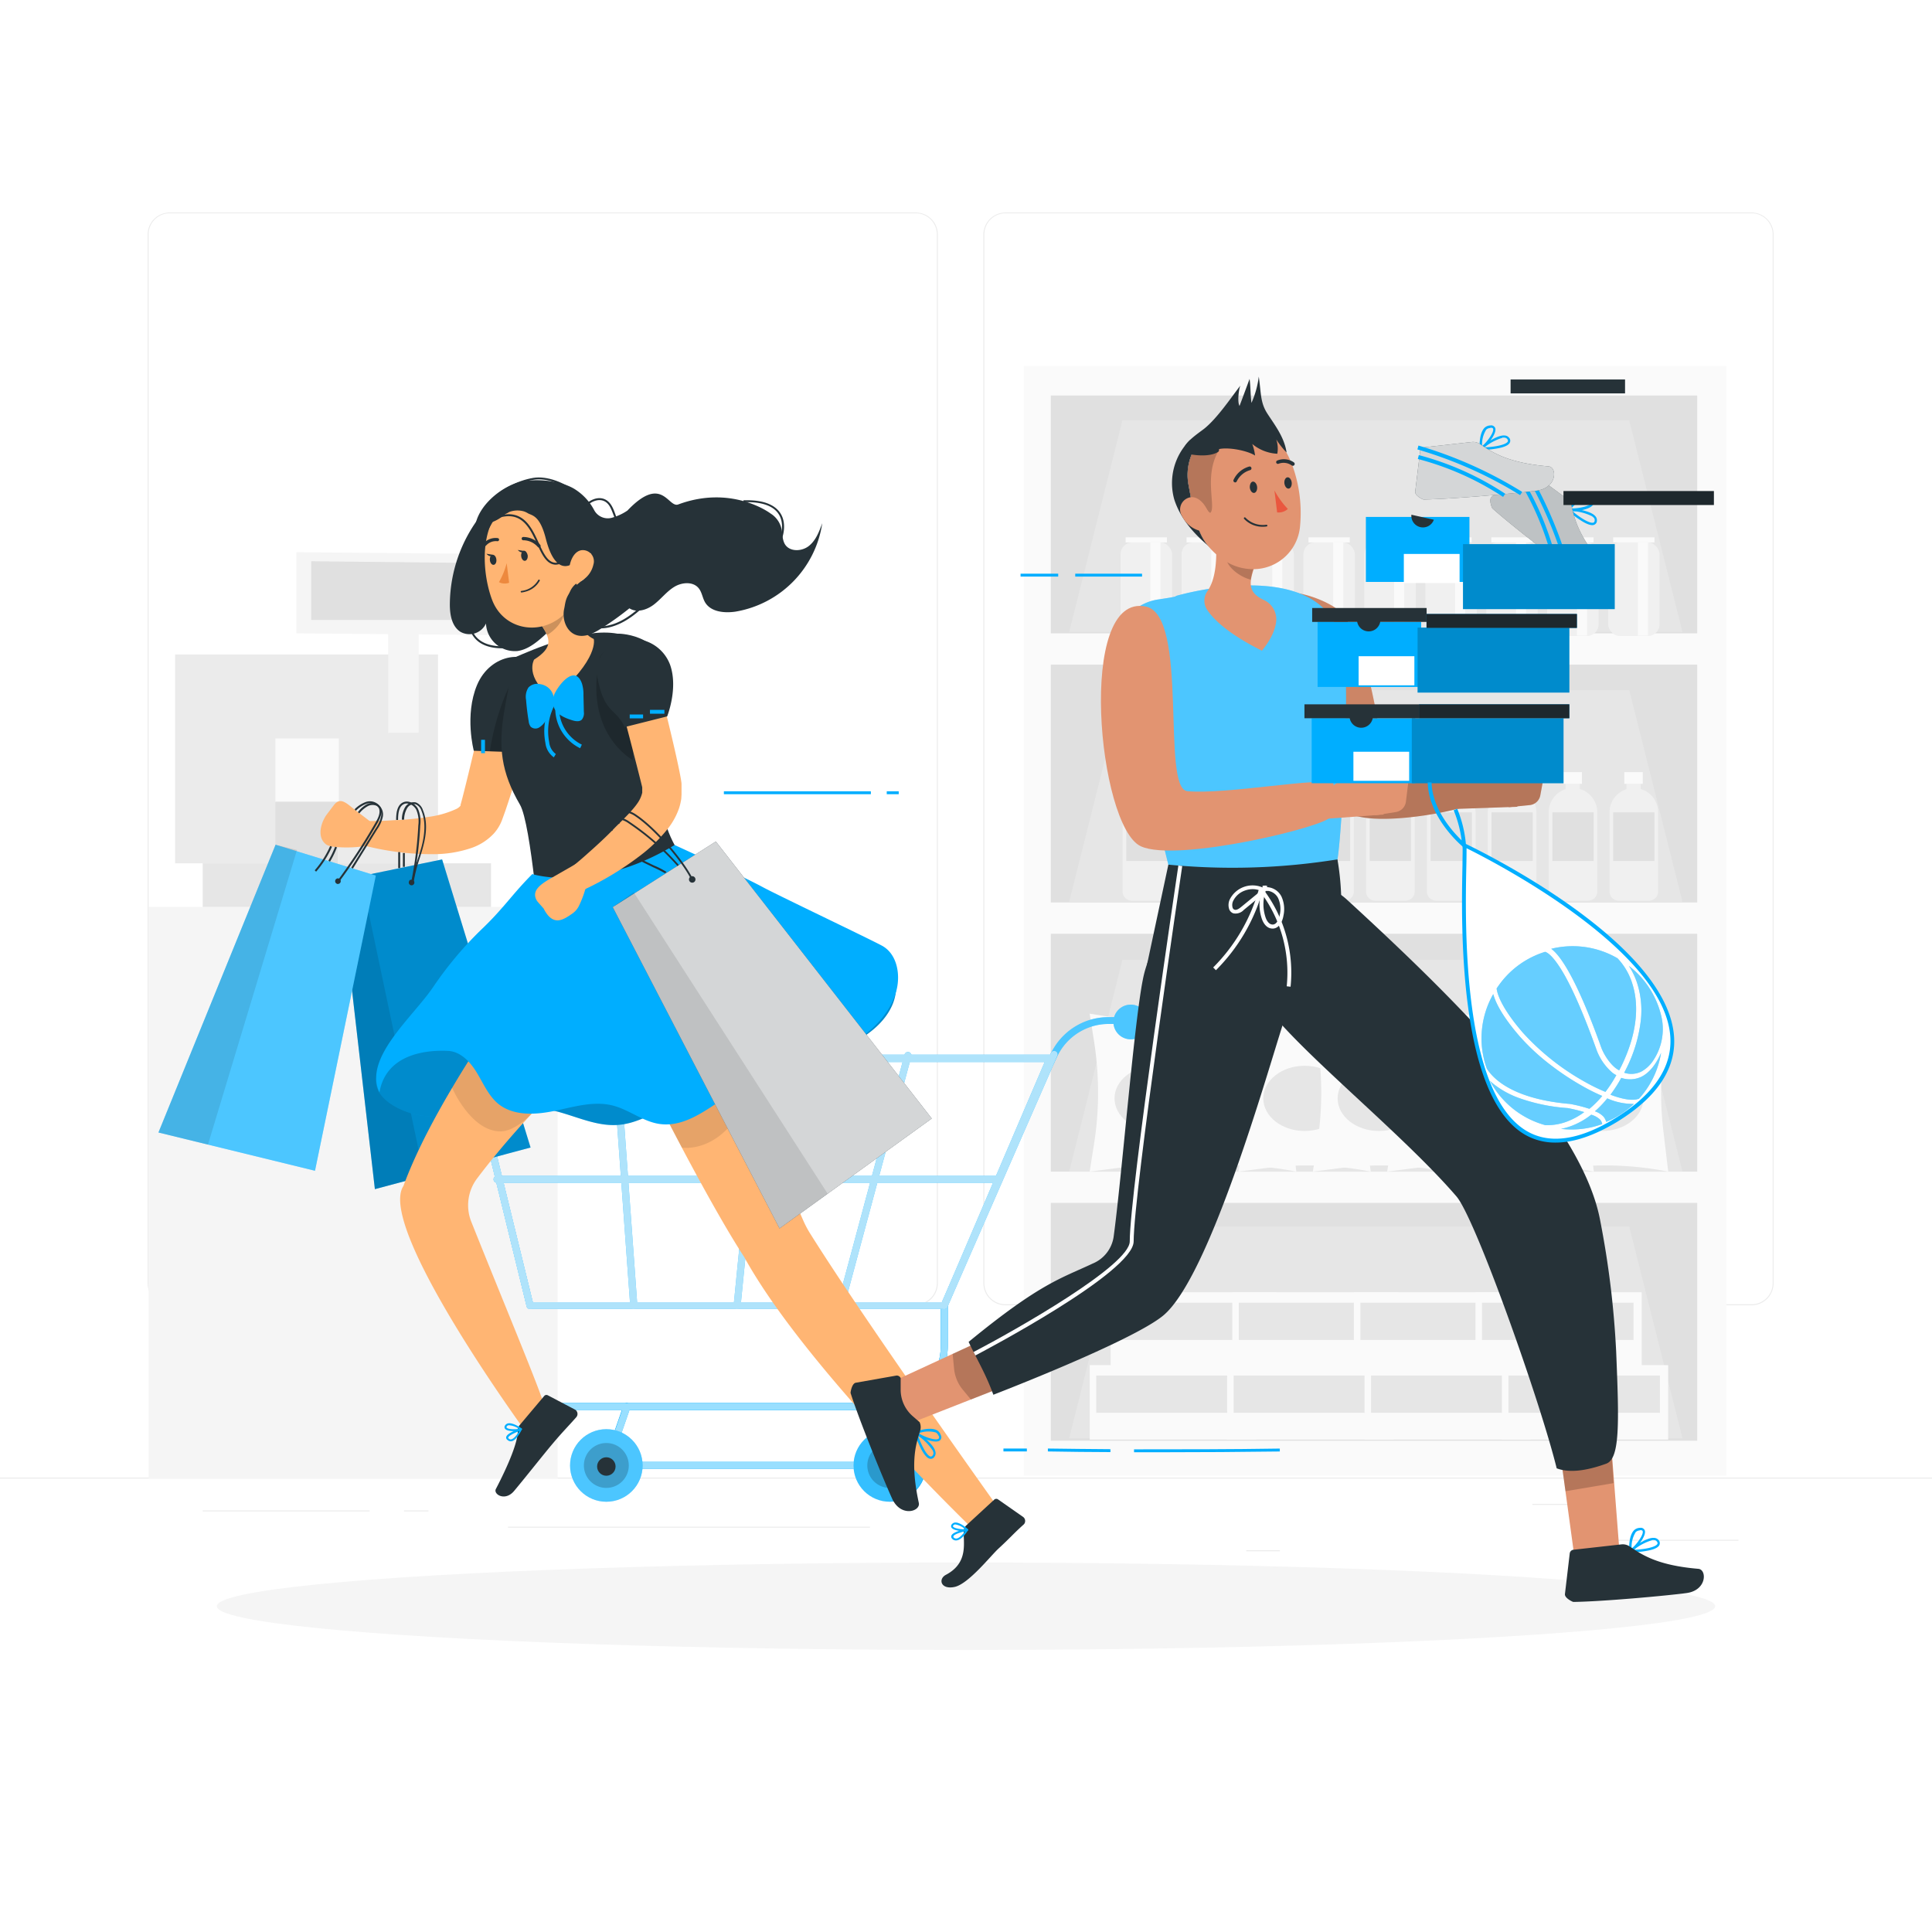 <svg class="animated" id="freepik_stories-shopping" xmlns="http://www.w3.org/2000/svg" viewBox="0 0 500 500" version="1.1" xmlns:xlink="http://www.w3.org/1999/xlink" xmlns:svgjs="http://svgjs.com/svgjs"><style>svg#freepik_stories-shopping:not(.animated) .animable {opacity: 0;}svg#freepik_stories-shopping.animated #freepik--character-1--inject-196 {animation: 1s 1 forwards cubic-bezier(.36,-0.01,.5,1.38) slideRight;animation-delay: 0s;}svg#freepik_stories-shopping.animated #freepik--character-2--inject-196 {animation: 1s 1 forwards cubic-bezier(.36,-0.01,.5,1.38) slideLeft;animation-delay: 0s;}            @keyframes slideRight {                0% {                    opacity: 0;                    transform: translateX(30px);                }                100% {                    opacity: 1;                    transform: translateX(0);                }            }                    @keyframes slideLeft {                0% {                    opacity: 0;                    transform: translateX(-30px);                }                100% {                    opacity: 1;                    transform: translateX(0);                }            }        </style><g id="freepik--background-complete--inject-196" class="animable" style="transform-origin: 250px 228.23px;"><rect x="416.78" y="398.49" width="33.12" height="0.25" style="fill: rgb(235, 235, 235); transform-origin: 433.34px 398.615px;" id="el2n9outyzw76" class="animable"></rect><rect x="322.53" y="401.21" width="8.69" height="0.25" style="fill: rgb(235, 235, 235); transform-origin: 326.875px 401.335px;" id="elv20zulxq2d" class="animable"></rect><rect x="396.59" y="389.21" width="19.19" height="0.25" style="fill: rgb(235, 235, 235); transform-origin: 406.185px 389.335px;" id="elpnm9z28ur5i" class="animable"></rect><rect x="52.46" y="390.89" width="43.19" height="0.25" style="fill: rgb(235, 235, 235); transform-origin: 74.055px 391.015px;" id="ele9gh5bsfhse" class="animable"></rect><rect x="104.56" y="390.89" width="6.33" height="0.25" style="fill: rgb(235, 235, 235); transform-origin: 107.725px 391.015px;" id="el15qq6qqgvi4" class="animable"></rect><rect x="131.47" y="395.11" width="93.68" height="0.25" style="fill: rgb(235, 235, 235); transform-origin: 178.31px 395.235px;" id="elu564dbhp3qc" class="animable"></rect><rect y="382.4" width="500" height="0.25" style="fill: rgb(235, 235, 235); transform-origin: 250px 382.525px;" id="els6ou0nj20i" class="animable"></rect><path d="M237,337.8H43.91a5.71,5.71,0,0,1-5.7-5.71V60.66A5.71,5.71,0,0,1,43.91,55H237a5.71,5.71,0,0,1,5.71,5.71V332.09A5.71,5.71,0,0,1,237,337.8ZM43.91,55.2a5.46,5.46,0,0,0-5.45,5.46V332.09a5.46,5.46,0,0,0,5.45,5.46H237a5.47,5.47,0,0,0,5.46-5.46V60.66A5.47,5.47,0,0,0,237,55.2Z" style="fill: rgb(235, 235, 235); transform-origin: 140.46px 196.4px;" id="elflgxt01gl57" class="animable"></path><path d="M453.31,337.8H260.21a5.72,5.72,0,0,1-5.71-5.71V60.66A5.72,5.72,0,0,1,260.21,55h193.1A5.71,5.71,0,0,1,459,60.66V332.09A5.71,5.71,0,0,1,453.31,337.8ZM260.21,55.2a5.47,5.47,0,0,0-5.46,5.46V332.09a5.47,5.47,0,0,0,5.46,5.46h193.1a5.47,5.47,0,0,0,5.46-5.46V60.66a5.47,5.47,0,0,0-5.46-5.46Z" style="fill: rgb(235, 235, 235); transform-origin: 356.75px 196.4px;" id="elbtwtk1lrdb" class="animable"></path><rect x="38.46" y="234.71" width="105.86" height="147.94" style="fill: rgb(245, 245, 245); transform-origin: 91.39px 308.68px;" id="eli3m5twn4sqm" class="animable"></rect><rect x="45.31" y="169.37" width="68.05" height="54.05" style="fill: rgb(235, 235, 235); transform-origin: 79.335px 196.395px;" id="el1ap18906gd2" class="animable"></rect><rect x="71.28" y="191.1" width="16.41" height="16.41" style="fill: rgb(250, 250, 250); transform-origin: 79.485px 199.305px;" id="elgst4v6iibot" class="animable"></rect><rect x="52.46" y="223.42" width="74.62" height="11.29" style="fill: rgb(230, 230, 230); transform-origin: 89.77px 229.065px;" id="elvz3hppaykpi" class="animable"></rect><rect x="71.28" y="207.51" width="16.12" height="16.12" style="fill: rgb(224, 224, 224); transform-origin: 79.34px 215.57px;" id="elcjdq5nqdclf" class="animable"></rect><rect x="100.47" y="156.74" width="7.89" height="32.9" style="fill: rgb(245, 245, 245); transform-origin: 104.415px 173.19px;" id="els8jiliymcgi" class="animable"></rect><polygon points="133.01 164.41 76.7 163.91 76.7 142.91 133.01 143.41 133.01 164.41" style="fill: rgb(245, 245, 245); transform-origin: 104.855px 153.66px;" id="eltczrvzqdudk" class="animable"></polygon><polygon points="129.6 160.44 80.54 160.44 80.54 145.25 129.6 145.77 129.6 160.44" style="fill: rgb(224, 224, 224); transform-origin: 105.07px 152.845px;" id="elemnlbbocc7" class="animable"></polygon><rect x="282.02" y="353.29" width="43.03" height="19.28" style="fill: rgb(250, 250, 250); transform-origin: 303.535px 362.93px;" id="el7ae6no33c0a" class="animable"></rect><rect x="283.71" y="355.99" width="39.21" height="9.64" style="fill: rgb(230, 230, 230); transform-origin: 303.315px 360.81px;" id="elkt5htb0cua" class="animable"></rect><rect x="317.58" y="353.29" width="43.03" height="19.28" style="fill: rgb(250, 250, 250); transform-origin: 339.095px 362.93px;" id="el5zraad2cuy4" class="animable"></rect><rect x="319.27" y="355.99" width="39.21" height="9.64" style="fill: rgb(230, 230, 230); transform-origin: 338.875px 360.81px;" id="els251ne1bz7" class="animable"></rect><rect x="353.14" y="353.29" width="43.03" height="19.28" style="fill: rgb(250, 250, 250); transform-origin: 374.655px 362.93px;" id="el7b95j5w9j63" class="animable"></rect><rect x="354.82" y="355.99" width="39.21" height="9.64" style="fill: rgb(230, 230, 230); transform-origin: 374.425px 360.81px;" id="el386a9dv7pi6" class="animable"></rect><rect x="388.69" y="353.29" width="43.03" height="19.28" style="fill: rgb(250, 250, 250); transform-origin: 410.205px 362.93px;" id="el43w714co791" class="animable"></rect><rect x="390.38" y="355.99" width="39.21" height="9.64" style="fill: rgb(230, 230, 230); transform-origin: 409.985px 360.81px;" id="elnq54uoj67u9" class="animable"></rect><rect x="264.96" y="94.71" width="181.85" height="287.2" style="fill: rgb(250, 250, 250); transform-origin: 355.885px 238.31px;" id="elmxx334skkrh" class="animable"></rect><rect x="271.95" y="102.36" width="167.29" height="61.55" style="fill: rgb(224, 224, 224); transform-origin: 355.595px 133.135px;" id="eln6fu9f2gedn" class="animable"></rect><rect x="271.95" y="172.01" width="167.29" height="61.55" style="fill: rgb(224, 224, 224); transform-origin: 355.595px 202.785px;" id="elh4m0tfhud8v" class="animable"></rect><rect x="271.95" y="241.66" width="167.29" height="61.55" style="fill: rgb(224, 224, 224); transform-origin: 355.595px 272.435px;" id="elsm9ylooecoc" class="animable"></rect><rect x="271.95" y="311.31" width="167.29" height="61.55" style="fill: rgb(224, 224, 224); transform-origin: 355.595px 342.085px;" id="eli7nfmgsney" class="animable"></rect><polygon points="435.43 303.21 276.7 303.21 290.48 248.43 421.65 248.43 435.43 303.21" style="fill: rgb(230, 230, 230); transform-origin: 356.065px 275.82px;" id="elqlysohea6v" class="animable"></polygon><polygon points="435.43 372.22 276.7 372.22 290.48 317.44 421.65 317.44 435.43 372.22" style="fill: rgb(230, 230, 230); transform-origin: 356.065px 344.83px;" id="elp3rbk7bfwxa" class="animable"></polygon><polygon points="435.43 233.39 276.7 233.39 290.48 178.62 421.65 178.62 435.43 233.39" style="fill: rgb(230, 230, 230); transform-origin: 356.065px 206.005px;" id="eljt74sysku0a" class="animable"></polygon><polygon points="435.43 163.57 276.7 163.57 290.48 108.8 421.65 108.8 435.43 163.57" style="fill: rgb(230, 230, 230); transform-origin: 356.065px 136.185px;" id="elcg4jiosa7f" class="animable"></polygon><rect x="290.01" y="140.38" width="13.31" height="24.22" rx="3.03" style="fill: rgb(240, 240, 240); transform-origin: 296.665px 152.49px;" id="elvl8hyz3613j" class="animable"></rect><rect x="291.31" y="139.07" width="10.69" height="1.31" style="fill: rgb(250, 250, 250); transform-origin: 296.655px 139.725px;" id="eleg1e4nh69kj" class="animable"></rect><rect x="297.71" y="140.38" width="2.61" height="24.12" style="fill: rgb(250, 250, 250); transform-origin: 299.015px 152.44px;" id="eljz9udzrzkda" class="animable"></rect><rect x="305.78" y="140.38" width="13.31" height="24.22" rx="3.03" style="fill: rgb(240, 240, 240); transform-origin: 312.435px 152.49px;" id="elkgcpudfq0o" class="animable"></rect><rect x="307.08" y="139.07" width="10.69" height="1.31" style="fill: rgb(250, 250, 250); transform-origin: 312.425px 139.725px;" id="elpubq0jm8jjh" class="animable"></rect><rect x="313.48" y="140.38" width="2.61" height="24.12" style="fill: rgb(250, 250, 250); transform-origin: 314.785px 152.44px;" id="eljgf05jukg7j" class="animable"></rect><rect x="321.55" y="140.38" width="13.31" height="24.22" rx="3.03" style="fill: rgb(240, 240, 240); transform-origin: 328.205px 152.49px;" id="elk12ece01ztt" class="animable"></rect><rect x="322.86" y="139.07" width="10.69" height="1.31" style="fill: rgb(250, 250, 250); transform-origin: 328.205px 139.725px;" id="elryiczvj252s" class="animable"></rect><rect x="329.25" y="140.38" width="2.61" height="24.12" style="fill: rgb(250, 250, 250); transform-origin: 330.555px 152.44px;" id="el3vbritqt7xz" class="animable"></rect><rect x="337.32" y="140.38" width="13.31" height="24.22" rx="3.03" style="fill: rgb(240, 240, 240); transform-origin: 343.975px 152.49px;" id="elb68j2pm2x9d" class="animable"></rect><rect x="338.63" y="139.07" width="10.69" height="1.31" style="fill: rgb(250, 250, 250); transform-origin: 343.975px 139.725px;" id="elqqrvapy1l4" class="animable"></rect><rect x="345.03" y="140.38" width="2.61" height="24.12" style="fill: rgb(250, 250, 250); transform-origin: 346.335px 152.44px;" id="eln4fw2ihr1z" class="animable"></rect><rect x="353.09" y="140.38" width="13.31" height="24.22" rx="3.03" style="fill: rgb(240, 240, 240); transform-origin: 359.745px 152.49px;" id="elq7ztl81c28" class="animable"></rect><rect x="354.4" y="139.07" width="10.69" height="1.31" style="fill: rgb(250, 250, 250); transform-origin: 359.745px 139.725px;" id="el3s1j9eet5b3" class="animable"></rect><rect x="360.8" y="140.38" width="2.61" height="24.12" style="fill: rgb(250, 250, 250); transform-origin: 362.105px 152.44px;" id="ely3mfx011ngk" class="animable"></rect><rect x="368.87" y="140.38" width="13.31" height="24.22" rx="3.03" style="fill: rgb(240, 240, 240); transform-origin: 375.525px 152.49px;" id="eldc1tg1zp78r" class="animable"></rect><rect x="370.17" y="139.07" width="10.69" height="1.31" style="fill: rgb(250, 250, 250); transform-origin: 375.515px 139.725px;" id="el88pjmjjaalp" class="animable"></rect><rect x="376.57" y="140.38" width="2.61" height="24.12" style="fill: rgb(250, 250, 250); transform-origin: 377.875px 152.44px;" id="el6bd0spzttck" class="animable"></rect><rect x="384.64" y="140.38" width="13.31" height="24.22" rx="3.03" style="fill: rgb(240, 240, 240); transform-origin: 391.295px 152.49px;" id="elulfhyd9lelh" class="animable"></rect><rect x="385.95" y="139.07" width="10.69" height="1.31" style="fill: rgb(250, 250, 250); transform-origin: 391.295px 139.725px;" id="el50g9qmjjby5" class="animable"></rect><rect x="392.34" y="140.38" width="2.61" height="24.12" style="fill: rgb(250, 250, 250); transform-origin: 393.645px 152.44px;" id="elueuu7k3hw5" class="animable"></rect><rect x="400.41" y="140.38" width="13.31" height="24.22" rx="3.03" style="fill: rgb(240, 240, 240); transform-origin: 407.065px 152.49px;" id="el3i0byvct9fe" class="animable"></rect><rect x="401.72" y="139.07" width="10.69" height="1.31" style="fill: rgb(250, 250, 250); transform-origin: 407.065px 139.725px;" id="elnc6relli2yo" class="animable"></rect><rect x="408.11" y="140.38" width="2.61" height="24.12" style="fill: rgb(250, 250, 250); transform-origin: 409.415px 152.44px;" id="el1g9wcs1i0ea" class="animable"></rect><rect x="416.18" y="140.38" width="13.31" height="24.22" rx="3.03" style="fill: rgb(240, 240, 240); transform-origin: 422.835px 152.49px;" id="el059xncgce5h" class="animable"></rect><rect x="417.49" y="139.07" width="10.69" height="1.31" style="fill: rgb(250, 250, 250); transform-origin: 422.835px 139.725px;" id="elfdgeojj7nk9" class="animable"></rect><rect x="423.89" y="140.38" width="2.61" height="24.12" style="fill: rgb(250, 250, 250); transform-origin: 425.195px 152.44px;" id="eltqefl1w5eih" class="animable"></rect><path d="M303.11,210.24v20.5a2.35,2.35,0,0,1-2.35,2.35h-7.87a2.35,2.35,0,0,1-2.35-2.35v-20.5a6.27,6.27,0,0,1,4.37-6v-1.41h3.69v1.37a6.1,6.1,0,0,1,2.67,1.58A6.24,6.24,0,0,1,303.11,210.24Z" style="fill: rgb(240, 240, 240); transform-origin: 296.825px 217.96px;" id="elzthfbqbr4ko" class="animable"></path><rect x="294.36" y="199.82" width="4.77" height="3.03" style="fill: rgb(250, 250, 250); transform-origin: 296.745px 201.335px;" id="eld97du1mikig" class="animable"></rect><rect x="291.48" y="210.24" width="10.69" height="12.58" style="fill: rgb(224, 224, 224); transform-origin: 296.825px 216.53px;" id="el1vmidvm54uzk" class="animable"></rect><path d="M318.86,210.24v20.5a2.35,2.35,0,0,1-2.35,2.35h-7.87a2.35,2.35,0,0,1-2.35-2.35v-20.5a6.27,6.27,0,0,1,4.37-6v-1.41h3.69v1.37A6,6,0,0,1,317,205.8,6.24,6.24,0,0,1,318.86,210.24Z" style="fill: rgb(240, 240, 240); transform-origin: 312.575px 217.96px;" id="elukhab7g7z0o" class="animable"></path><rect x="310.12" y="199.82" width="4.77" height="3.03" style="fill: rgb(250, 250, 250); transform-origin: 312.505px 201.335px;" id="elr7oe8mkdb9e" class="animable"></rect><rect x="307.23" y="210.24" width="10.69" height="12.58" style="fill: rgb(224, 224, 224); transform-origin: 312.575px 216.53px;" id="el97zk590c1lw" class="animable"></rect><path d="M334.61,210.24v20.5a2.35,2.35,0,0,1-2.35,2.35h-7.87a2.35,2.35,0,0,1-2.35-2.35v-20.5a6.27,6.27,0,0,1,4.37-6v-1.41h3.69v1.37a6,6,0,0,1,2.67,1.58A6.24,6.24,0,0,1,334.61,210.24Z" style="fill: rgb(240, 240, 240); transform-origin: 328.325px 217.96px;" id="eljx0j3al9qg" class="animable"></path><rect x="325.87" y="199.82" width="4.77" height="3.03" style="fill: rgb(250, 250, 250); transform-origin: 328.255px 201.335px;" id="elpd78cfz2dcj" class="animable"></rect><rect x="322.98" y="210.24" width="10.69" height="12.58" style="fill: rgb(224, 224, 224); transform-origin: 328.325px 216.53px;" id="elubhpunajmno" class="animable"></rect><path d="M350.37,210.24v20.5a2.35,2.35,0,0,1-2.35,2.35h-7.88a2.35,2.35,0,0,1-2.35-2.35v-20.5a6.27,6.27,0,0,1,4.37-6v-1.41h3.7v1.37a6.15,6.15,0,0,1,2.67,1.58A6.28,6.28,0,0,1,350.37,210.24Z" style="fill: rgb(240, 240, 240); transform-origin: 344.08px 217.96px;" id="el29ah4693oy4" class="animable"></path><rect x="341.62" y="199.82" width="4.77" height="3.03" style="fill: rgb(250, 250, 250); transform-origin: 344.005px 201.335px;" id="elk00s4tblee" class="animable"></rect><rect x="338.73" y="210.24" width="10.69" height="12.58" style="fill: rgb(224, 224, 224); transform-origin: 344.075px 216.53px;" id="elbtr2hp5f59j" class="animable"></rect><path d="M366.12,210.24v20.5a2.35,2.35,0,0,1-2.35,2.35h-7.88a2.35,2.35,0,0,1-2.35-2.35v-20.5a6.27,6.27,0,0,1,4.37-6v-1.41h3.7v1.37a6.15,6.15,0,0,1,2.67,1.58A6.24,6.24,0,0,1,366.12,210.24Z" style="fill: rgb(240, 240, 240); transform-origin: 359.83px 217.96px;" id="eltj7zjq5r13e" class="animable"></path><rect x="357.37" y="199.82" width="4.77" height="3.03" style="fill: rgb(250, 250, 250); transform-origin: 359.755px 201.335px;" id="el2rv034iyxyh" class="animable"></rect><rect x="354.48" y="210.24" width="10.69" height="12.58" style="fill: rgb(224, 224, 224); transform-origin: 359.825px 216.53px;" id="eljdwxf21lo9" class="animable"></rect><path d="M381.87,210.24v20.5a2.35,2.35,0,0,1-2.35,2.35h-7.88a2.35,2.35,0,0,1-2.35-2.35v-20.5a6.28,6.28,0,0,1,4.38-6v-1.41h3.69v1.37A6.15,6.15,0,0,1,380,205.8,6.24,6.24,0,0,1,381.87,210.24Z" style="fill: rgb(240, 240, 240); transform-origin: 375.58px 217.96px;" id="elkndat73me7" class="animable"></path><rect x="373.12" y="199.82" width="4.77" height="3.03" style="fill: rgb(250, 250, 250); transform-origin: 375.505px 201.335px;" id="el9vvagg702r" class="animable"></rect><rect x="370.24" y="210.24" width="10.69" height="12.58" style="fill: rgb(224, 224, 224); transform-origin: 375.585px 216.53px;" id="elb76buruhacj" class="animable"></rect><path d="M397.62,210.24v20.5a2.35,2.35,0,0,1-2.35,2.35H387.4a2.35,2.35,0,0,1-2.35-2.35v-20.5a6.27,6.27,0,0,1,4.37-6v-1.41h3.69v1.37a6.1,6.1,0,0,1,2.67,1.58A6.24,6.24,0,0,1,397.62,210.24Z" style="fill: rgb(240, 240, 240); transform-origin: 391.335px 217.96px;" id="elw98qltri6mr" class="animable"></path><rect x="388.87" y="199.82" width="4.77" height="3.03" style="fill: rgb(250, 250, 250); transform-origin: 391.255px 201.335px;" id="elkmjuup9e129" class="animable"></rect><rect x="385.99" y="210.24" width="10.69" height="12.58" style="fill: rgb(224, 224, 224); transform-origin: 391.335px 216.53px;" id="elzkxqhns5dql" class="animable"></rect><path d="M413.37,210.24v20.5a2.35,2.35,0,0,1-2.35,2.35h-7.87a2.35,2.35,0,0,1-2.35-2.35v-20.5a6.27,6.27,0,0,1,4.37-6v-1.41h3.69v1.37a6,6,0,0,1,2.67,1.58A6.24,6.24,0,0,1,413.37,210.24Z" style="fill: rgb(240, 240, 240); transform-origin: 407.085px 217.96px;" id="elc8pi8nkrgns" class="animable"></path><rect x="404.63" y="199.82" width="4.77" height="3.03" style="fill: rgb(250, 250, 250); transform-origin: 407.015px 201.335px;" id="elk3rmdoka3l" class="animable"></rect><rect x="401.74" y="210.24" width="10.69" height="12.58" style="fill: rgb(224, 224, 224); transform-origin: 407.085px 216.53px;" id="el9r5km5ghh0m" class="animable"></rect><path d="M429.12,210.24v20.5a2.35,2.35,0,0,1-2.35,2.35H418.9a2.35,2.35,0,0,1-2.35-2.35v-20.5a6.27,6.27,0,0,1,4.37-6v-1.41h3.69v1.37a6,6,0,0,1,2.67,1.58A6.24,6.24,0,0,1,429.12,210.24Z" style="fill: rgb(240, 240, 240); transform-origin: 422.835px 217.96px;" id="eltkb56k0gtk" class="animable"></path><rect x="420.38" y="199.82" width="4.77" height="3.03" style="fill: rgb(250, 250, 250); transform-origin: 422.765px 201.335px;" id="elggaj6b772kf" class="animable"></rect><rect x="417.49" y="210.24" width="10.69" height="12.58" style="fill: rgb(224, 224, 224); transform-origin: 422.835px 216.53px;" id="elu5i77a7wxd" class="animable"></rect><path d="M316.24,303.21h0a84.67,84.67,0,0,0-27.23-.9l-7,.9,1.15-7.29a85.28,85.28,0,0,0,0-26.3L282,262.33l3.14.51a85.08,85.08,0,0,0,25.14.31l5.94-.82L315,272.49a85.19,85.19,0,0,0,0,20.56Z" style="fill: rgb(250, 250, 250); transform-origin: 299.12px 282.77px;" id="elkzfovvon09r" class="animable"></path><ellipse cx="299.13" cy="284.26" rx="10.69" ry="8.44" style="fill: rgb(230, 230, 230); transform-origin: 299.13px 284.26px;" id="el27ycxj7l8ww" class="animable"></ellipse><path d="M335.49,303.21h0a84.72,84.72,0,0,0-27.24-.9l-7,.9,1.14-7.29a84.66,84.66,0,0,0,0-26.3l-1.14-7.29,3.14.51a85,85,0,0,0,25.13.31l5.95-.82-1.24,10.16a84.19,84.19,0,0,0,0,20.56Z" style="fill: rgb(250, 250, 250); transform-origin: 318.37px 282.77px;" id="elx9b81c4aaz" class="animable"></path><ellipse cx="318.38" cy="284.26" rx="10.69" ry="8.44" style="fill: rgb(230, 230, 230); transform-origin: 318.38px 284.26px;" id="elppjkcynakpp" class="animable"></ellipse><path d="M354.74,303.21h0a84.73,84.73,0,0,0-27.24-.9l-7,.9,1.14-7.29a84.66,84.66,0,0,0,0-26.3l-1.14-7.29,3.14.51a85,85,0,0,0,25.13.31l5.95-.82-1.24,10.16a84.19,84.19,0,0,0,0,20.56Z" style="fill: rgb(250, 250, 250); transform-origin: 337.62px 282.77px;" id="el8elfl6nub2u" class="animable"></path><ellipse cx="337.63" cy="284.26" rx="10.69" ry="8.44" style="fill: rgb(230, 230, 230); transform-origin: 337.63px 284.26px;" id="elzbf2k75nrlb" class="animable"></ellipse><path d="M374,303.21h0a84.66,84.66,0,0,0-27.23-.9l-7,.9,1.14-7.29a84.66,84.66,0,0,0,0-26.3l-1.14-7.29,3.13.51a85.08,85.08,0,0,0,25.14.31l5.94-.82-1.24,10.16a85.19,85.19,0,0,0,0,20.56Z" style="fill: rgb(250, 250, 250); transform-origin: 356.885px 282.77px;" id="elmabunt24ybi" class="animable"></path><ellipse cx="356.87" cy="284.26" rx="10.69" ry="8.44" style="fill: rgb(230, 230, 230); transform-origin: 356.87px 284.26px;" id="elldvejilmky" class="animable"></ellipse><path d="M393.23,303.21h0a84.67,84.67,0,0,0-27.23-.9l-7,.9,1.15-7.29a85.28,85.28,0,0,0,0-26.3L359,262.33l3.14.51a85.08,85.08,0,0,0,25.14.31l5.94-.82L392,272.49a85.19,85.19,0,0,0,0,20.56Z" style="fill: rgb(250, 250, 250); transform-origin: 376.115px 282.77px;" id="el7i0jj17hfud" class="animable"></path><ellipse cx="376.12" cy="284.26" rx="10.69" ry="8.44" style="fill: rgb(230, 230, 230); transform-origin: 376.12px 284.26px;" id="el9qsnjsentam" class="animable"></ellipse><path d="M412.48,303.21h0a84.72,84.72,0,0,0-27.24-.9l-7,.9,1.14-7.29a84.66,84.66,0,0,0,0-26.3l-1.14-7.29,3.14.51a85,85,0,0,0,25.13.31l6-.82-1.24,10.16a84.19,84.19,0,0,0,0,20.56Z" style="fill: rgb(250, 250, 250); transform-origin: 395.375px 282.77px;" id="elrtighc5emx" class="animable"></path><ellipse cx="395.37" cy="284.26" rx="10.69" ry="8.44" style="fill: rgb(230, 230, 230); transform-origin: 395.37px 284.26px;" id="el19oco9l1ijh" class="animable"></ellipse><path d="M431.73,303.21h0a84.72,84.72,0,0,0-27.24-.9l-7,.9,1.14-7.29a84.66,84.66,0,0,0,0-26.3l-1.14-7.29,3.14.51a85,85,0,0,0,25.13.31l6-.82-1.24,10.16a84.19,84.19,0,0,0,0,20.56Z" style="fill: rgb(250, 250, 250); transform-origin: 414.625px 282.77px;" id="el8qbs915h5jn" class="animable"></path><ellipse cx="414.62" cy="284.26" rx="10.69" ry="8.44" style="fill: rgb(230, 230, 230); transform-origin: 414.62px 284.26px;" id="elgmo456buljk" class="animable"></ellipse><rect x="282.02" y="353.29" width="43.03" height="19.28" style="fill: rgb(250, 250, 250); transform-origin: 303.535px 362.93px;" id="ele8uuhqi34iu" class="animable"></rect><rect x="283.71" y="355.99" width="39.21" height="9.64" style="fill: rgb(230, 230, 230); transform-origin: 303.315px 360.81px;" id="elizgjjq1b7n" class="animable"></rect><rect x="317.58" y="353.29" width="43.03" height="19.28" style="fill: rgb(250, 250, 250); transform-origin: 339.095px 362.93px;" id="el74yprwe24ar" class="animable"></rect><rect x="319.27" y="355.99" width="39.21" height="9.64" style="fill: rgb(230, 230, 230); transform-origin: 338.875px 360.81px;" id="eli3ror1jg6ho" class="animable"></rect><rect x="353.14" y="353.29" width="43.03" height="19.28" style="fill: rgb(250, 250, 250); transform-origin: 374.655px 362.93px;" id="el0lo70raz0abn" class="animable"></rect><rect x="354.82" y="355.99" width="39.21" height="9.64" style="fill: rgb(230, 230, 230); transform-origin: 374.425px 360.81px;" id="el2w5kyj69w5x" class="animable"></rect><rect x="388.69" y="353.29" width="43.03" height="19.28" style="fill: rgb(250, 250, 250); transform-origin: 410.205px 362.93px;" id="elvv22oc1ev3q" class="animable"></rect><rect x="390.38" y="355.99" width="39.21" height="9.64" style="fill: rgb(230, 230, 230); transform-origin: 409.985px 360.81px;" id="eljit87u1thts" class="animable"></rect><rect x="287.44" y="334.44" width="43.03" height="19.28" style="fill: rgb(250, 250, 250); transform-origin: 308.955px 344.08px;" id="eliyqjd22iv8o" class="animable"></rect><rect x="289.12" y="337.14" width="39.21" height="9.64" style="fill: rgb(230, 230, 230); transform-origin: 308.725px 341.96px;" id="ele6roor49uon" class="animable"></rect><rect x="318.91" y="334.44" width="43.03" height="19.28" style="fill: rgb(250, 250, 250); transform-origin: 340.425px 344.08px;" id="el4h9cikye27y" class="animable"></rect><rect x="320.6" y="337.14" width="39.21" height="9.64" style="fill: rgb(230, 230, 230); transform-origin: 340.205px 341.96px;" id="elkmmd3ci6voq" class="animable"></rect><rect x="350.38" y="334.44" width="43.03" height="19.28" style="fill: rgb(250, 250, 250); transform-origin: 371.895px 344.08px;" id="el1n5z6u7g9k8" class="animable"></rect><rect x="352.07" y="337.14" width="39.21" height="9.64" style="fill: rgb(230, 230, 230); transform-origin: 371.675px 341.96px;" id="eltokblx6rcf8" class="animable"></rect><rect x="381.85" y="334.44" width="43.03" height="19.28" style="fill: rgb(250, 250, 250); transform-origin: 403.365px 344.08px;" id="ely4ffnu271kh" class="animable"></rect><rect x="383.54" y="337.14" width="39.21" height="9.64" style="fill: rgb(230, 230, 230); transform-origin: 403.145px 341.96px;" id="elc3jdj5muq1" class="animable"></rect></g><g id="freepik--Shadow--inject-196" class="animable" style="transform-origin: 250px 415.69px;"><ellipse id="freepik--path--inject-196" cx="250" cy="415.69" rx="193.89" ry="11.32" style="fill: rgb(245, 245, 245); transform-origin: 250px 415.69px;" class="animable"></ellipse></g><g id="freepik--Cart--inject-196" class="animable" style="transform-origin: 208.85px 326.27px;"><path d="M292.63,260a4.49,4.49,0,0,0-4.3,3.23H286.8A16.57,16.57,0,0,0,272,272.56l-5.14,10.7a.9.9,0,0,0,.42,1.21.92.92,0,0,0,.39.09.91.91,0,0,0,.82-.52l5.15-10.7A14.73,14.73,0,0,1,286.8,265h1.38a4.49,4.49,0,1,0,4.45-5Z" style="fill: rgb(0, 174, 255); transform-origin: 281.949px 272.28px;" id="ela4o088h9yor" class="animable"></path><g id="eli9v4y0gr29"><path d="M292.63,260a4.49,4.49,0,0,0-4.3,3.23H286.8A16.57,16.57,0,0,0,272,272.56l-5.14,10.7a.9.9,0,0,0,.42,1.21.92.92,0,0,0,.39.09.91.91,0,0,0,.82-.52l5.15-10.7A14.73,14.73,0,0,1,286.8,265h1.38a4.49,4.49,0,1,0,4.45-5Z" style="fill: rgb(255, 255, 255); opacity: 0.3; transform-origin: 281.949px 272.28px;" class="animable"></path></g><path d="M156.92,380.16a.79.79,0,0,1-.3-.05.91.91,0,0,1-.56-1.15l5.29-15.25a.9.9,0,0,1,1.15-.55.91.91,0,0,1,.56,1.15l-5.29,15.24A.9.9,0,0,1,156.92,380.16Z" style="fill: rgb(0, 174, 255); transform-origin: 159.56px 371.634px;" id="el6gg2jv00y8l" class="animable"></path><path d="M232.91,380.16H159.56a.91.91,0,0,1,0-1.81h72.08l-4.87-14a.91.91,0,0,1,.56-1.15.89.89,0,0,1,1.15.55L233.77,379a.92.92,0,0,1-.12.82A.9.9,0,0,1,232.91,380.16Z" style="fill: rgb(0, 174, 255); transform-origin: 196.281px 371.653px;" id="eliyrruyfmcyp" class="animable"></path><path d="M228.8,364.92H137a.91.91,0,1,1,0-1.81H228.8a14.67,14.67,0,0,0,14.66-14.66V337.86a.91.91,0,1,1,1.81,0v10.59A16.49,16.49,0,0,1,228.8,364.92Z" style="fill: rgb(0, 174, 255); transform-origin: 190.635px 350.89px;" id="elxrr4deln11" class="animable"></path><path d="M244.37,337a.91.91,0,0,0-.91.91v10.59a14.67,14.67,0,0,1-14.66,14.66H137a.91.91,0,1,0,0,1.81h24l-4.87,14a.91.91,0,0,0,.56,1.15.79.79,0,0,0,.3.05.9.9,0,0,0,.85-.61l5.08-14.63H227l4.65,13.43H159.56a.91.91,0,0,0,0,1.81h73.35a.9.9,0,0,0,.74-.38.92.92,0,0,0,.12-.82l-4.87-14a16.47,16.47,0,0,0,16.37-16.46V337.86A.9.9,0,0,0,244.37,337Z" style="fill: rgb(0, 174, 255); transform-origin: 190.632px 358.585px;" id="el9twhck6830p" class="animable"></path><g id="el914dfj5svuv"><path d="M244.37,337a.91.91,0,0,0-.91.91v10.59a14.67,14.67,0,0,1-14.66,14.66H137a.91.91,0,1,0,0,1.81h24l-4.87,14a.91.91,0,0,0,.56,1.15.79.79,0,0,0,.3.05.9.9,0,0,0,.85-.61l5.08-14.63H227l4.65,13.43H159.56a.91.91,0,0,0,0,1.81h73.35a.9.9,0,0,0,.74-.38.92.92,0,0,0,.12-.82l-4.87-14a16.47,16.47,0,0,0,16.37-16.46V337.86A.9.9,0,0,0,244.37,337Z" style="fill: rgb(255, 255, 255); opacity: 0.6; transform-origin: 190.632px 358.585px;" class="animable"></path></g><path d="M244.37,338.76H137.17a.9.9,0,0,1-.88-.69l-15.67-64a1,1,0,0,1,.17-.78.93.93,0,0,1,.71-.34H271.73a.93.93,0,0,1,.76.4.94.94,0,0,1,.07.86l-27.36,64A.89.89,0,0,1,244.37,338.76ZM137.88,337H243.77l26.59-62.15H122.66Z" style="fill: rgb(0, 174, 255); transform-origin: 196.617px 305.855px;" id="elc9gv66nddbu" class="animable"></path><path d="M258.34,306.11H128.54a.91.91,0,0,1,0-1.81h129.8a.91.91,0,0,1,0,1.81Z" style="fill: rgb(0, 174, 255); transform-origin: 193.44px 305.205px;" id="elwu7oo9cf98m" class="animable"></path><path d="M137.17,338.76a.9.9,0,0,1-.88-.69l-15.67-64a.91.91,0,1,1,1.76-.43l15.67,64a.91.91,0,0,1-.67,1.1Z" style="fill: rgb(0, 174, 255); transform-origin: 129.323px 305.811px;" id="elgd780cm4ftf" class="animable"></path><path d="M164,338.76a.9.9,0,0,1-.9-.84l-4.65-64.2a.9.9,0,0,1,.84-1,.88.88,0,0,1,1,.83l4.65,64.2a.91.91,0,0,1-.84,1Z" style="fill: rgb(0, 174, 255); transform-origin: 161.694px 305.736px;" id="elcvns3mprh3" class="animable"></path><path d="M190.77,338.76h-.09a.9.9,0,0,1-.81-1l6.37-64.44a.9.9,0,1,1,1.8.18L191.67,338A.91.91,0,0,1,190.77,338.76Z" style="fill: rgb(0, 174, 255); transform-origin: 193.954px 305.631px;" id="el9qqzzg1pcg9" class="animable"></path><path d="M217.57,338.76l-.24,0a.91.91,0,0,1-.64-1.11L234.08,273a.91.91,0,1,1,1.75.47l-17.39,64.67A.89.89,0,0,1,217.57,338.76Z" style="fill: rgb(0, 174, 255); transform-origin: 226.273px 305.502px;" id="elvwlzcqj671" class="animable"></path><path d="M244.37,338.76a1,1,0,0,1-.37-.07.92.92,0,0,1-.46-1.2l28.4-64.9a.91.91,0,1,1,1.66.73l-28.4,64.9A.91.91,0,0,1,244.37,338.76Z" style="fill: rgb(0, 174, 255); transform-origin: 258.588px 305.367px;" id="elks5t1s7porf" class="animable"></path><g id="elbx14k1c2hiu"><g style="opacity: 0.7; transform-origin: 197.14px 305.367px;" class="animable"><path d="M244.37,338.76H137.17a.9.9,0,0,1-.88-.69l-15.67-64a1,1,0,0,1,.17-.78.93.93,0,0,1,.71-.34H271.73a.93.93,0,0,1,.76.4.94.94,0,0,1,.07.86l-27.36,64A.89.89,0,0,1,244.37,338.76ZM137.88,337H243.77l26.59-62.15H122.66Z" style="fill: rgb(250, 250, 250); transform-origin: 196.617px 305.855px;" id="el5dc2kvbxkv3" class="animable"></path><path d="M258.34,306.11H128.54a.91.91,0,0,1,0-1.81h129.8a.91.91,0,0,1,0,1.81Z" style="fill: rgb(250, 250, 250); transform-origin: 193.44px 305.205px;" id="elidb1u74b90j" class="animable"></path><path d="M137.17,338.76a.9.9,0,0,1-.88-.69l-15.67-64a.91.91,0,1,1,1.76-.43l15.67,64a.91.91,0,0,1-.67,1.1Z" style="fill: rgb(250, 250, 250); transform-origin: 129.323px 305.811px;" id="el0zhvewiio0x" class="animable"></path><path d="M164,338.76a.9.9,0,0,1-.9-.84l-4.65-64.2a.9.9,0,0,1,.84-1,.88.88,0,0,1,1,.83l4.65,64.2a.91.91,0,0,1-.84,1Z" style="fill: rgb(250, 250, 250); transform-origin: 161.694px 305.736px;" id="elxgpyuukbh8" class="animable"></path><path d="M190.77,338.76h-.09a.9.9,0,0,1-.81-1l6.37-64.44a.9.9,0,1,1,1.8.18L191.67,338A.91.91,0,0,1,190.77,338.76Z" style="fill: rgb(250, 250, 250); transform-origin: 193.954px 305.631px;" id="elssiw5bc3yvn" class="animable"></path><path d="M217.57,338.76l-.24,0a.91.91,0,0,1-.64-1.11L234.08,273a.91.91,0,1,1,1.75.47l-17.39,64.67A.89.89,0,0,1,217.57,338.76Z" style="fill: rgb(250, 250, 250); transform-origin: 226.273px 305.502px;" id="elka9nzqb6cem" class="animable"></path><path d="M244.37,338.76a1,1,0,0,1-.37-.07.92.92,0,0,1-.46-1.2l28.4-64.9a.91.91,0,1,1,1.66.73l-28.4,64.9A.91.91,0,0,1,244.37,338.76Z" style="fill: rgb(250, 250, 250); transform-origin: 258.588px 305.367px;" id="elyjwhs2wt2q9" class="animable"></path></g></g><g id="elwqfeg9f70ro"><circle cx="156.92" cy="379.26" r="9.39" style="fill: rgb(0, 174, 255); transform-origin: 156.92px 379.26px; transform: rotate(-45deg);" class="animable"></circle></g><g id="el0twb4d201vd9"><g style="opacity: 0.3; transform-origin: 156.92px 379.26px;" class="animable"><g id="elau1w9xz9l7h"><circle cx="156.92" cy="379.26" r="9.39" style="fill: rgb(255, 255, 255); transform-origin: 156.92px 379.26px; transform: rotate(-45deg);" class="animable"></circle></g></g></g><g id="elfbfra3aboyb"><path d="M162.73,379.26a5.81,5.81,0,1,1-5.81-5.81A5.81,5.81,0,0,1,162.73,379.26Z" style="opacity: 0.2; transform-origin: 156.92px 379.26px;" class="animable"></path></g><circle cx="156.92" cy="379.53" r="2.39" style="fill: rgb(38, 50, 56); transform-origin: 156.92px 379.53px;" id="elpvriwnhfi1f" class="animable"></circle><g id="el5or3w27phkg"><circle cx="230.27" cy="379.26" r="9.39" style="fill: rgb(0, 174, 255); transform-origin: 230.27px 379.26px; transform: rotate(-76.72deg);" class="animable"></circle></g><g id="elweko3ufoya"><g style="opacity: 0.7; transform-origin: 230.14px 379.26px;" class="animable"><g id="eljz3w6vem0lp"><circle cx="230.14" cy="379.26" r="9.39" style="fill: rgb(255, 255, 255); opacity: 0.3; transform-origin: 230.14px 379.26px; transform: rotate(-45deg);" class="animable"></circle></g></g></g><g id="el3uwf4hp8ft4"><path d="M236.08,379.26a5.81,5.81,0,1,1-5.81-5.81A5.81,5.81,0,0,1,236.08,379.26Z" style="opacity: 0.2; transform-origin: 230.27px 379.26px;" class="animable"></path></g><path d="M232.66,379.53a2.39,2.39,0,1,1-2.39-2.39A2.4,2.4,0,0,1,232.66,379.53Z" style="fill: rgb(38, 50, 56); transform-origin: 230.27px 379.53px;" id="elnnkprpminc" class="animable"></path></g><g id="freepik--Lines--inject-196" class="animable" style="transform-origin: 259.275px 262.155px;"><path d="M300.91,375.84h-7.42v-.75c12.4,0,25.1,0,37.72-.2v.75C321.1,375.77,310.93,375.84,300.91,375.84Z" style="fill: rgb(0, 174, 255); transform-origin: 312.35px 375.365px;" id="el1dfkyaeig0i" class="animable"></path><path d="M287.38,375.8c-5.33,0-10.78-.09-16.19-.17v-.75c5.41.08,10.86.13,16.19.17Z" style="fill: rgb(0, 174, 255); transform-origin: 279.285px 375.34px;" id="el6balcp271um" class="animable"></path><rect x="259.69" y="374.88" width="6.06" height="0.75" style="fill: rgb(0, 174, 255); transform-origin: 262.72px 375.255px;" id="el2f2cpfr0n2m" class="animable"></rect><rect x="187.34" y="204.79" width="38.04" height="0.75" style="fill: rgb(0, 174, 255); transform-origin: 206.36px 205.165px;" id="eltkkhp4xf8ne" class="animable"></rect><rect x="229.49" y="204.79" width="3.1" height="0.75" style="fill: rgb(0, 174, 255); transform-origin: 231.04px 205.165px;" id="elr7o87us6mv8" class="animable"></rect><rect x="278.27" y="148.47" width="17.29" height="0.75" style="fill: rgb(0, 174, 255); transform-origin: 286.915px 148.845px;" id="eljx0dsqz39ik" class="animable"></rect><rect x="264.12" y="148.47" width="9.74" height="0.75" style="fill: rgb(0, 174, 255); transform-origin: 268.99px 148.845px;" id="elsze89fv5x5e" class="animable"></rect></g><g id="freepik--character-1--inject-196" class="animable" style="transform-origin: 153.16px 267.194px;"><polygon points="137.31 296.98 97.02 307.75 87.83 227.88 114.42 222.42 137.31 296.98" style="fill: rgb(0, 174, 255); transform-origin: 112.57px 265.085px;" id="el4hnecz6vb4n" class="animable"></polygon><g id="el5r3bwoaori5"><polygon points="137.31 296.98 97.02 307.75 87.83 227.88 114.42 222.42 137.31 296.98" style="opacity: 0.2; transform-origin: 112.57px 265.085px;" class="animable"></polygon></g><g id="elgetd9jkrm0h"><polygon points="97.02 307.75 109.76 304.35 93.34 226.4 87.83 227.88 97.02 307.75" style="opacity: 0.1; transform-origin: 98.795px 267.075px;" class="animable"></polygon></g><path d="M107.18,228.11a.72.72,0,0,1-.38.95.72.72,0,1,1-.57-1.33A.72.72,0,0,1,107.18,228.11Z" style="fill: rgb(38, 50, 56); transform-origin: 106.515px 228.395px;" id="el9wyjlk7l34s" class="animable"></path><polygon points="81.52 302.99 41.01 293.09 71.32 218.62 97.26 226.6 81.52 302.99" style="fill: rgb(0, 174, 255); transform-origin: 69.135px 260.805px;" id="elc5rnz67pgzt" class="animable"></polygon><g id="elhf036vj8joj"><polygon points="81.52 302.99 41.01 293.09 71.32 218.62 97.26 226.6 81.52 302.99" style="fill: rgb(255, 255, 255); opacity: 0.3; transform-origin: 69.135px 260.805px;" class="animable"></polygon></g><g id="elrvspgoonzbg"><polygon points="41.01 293.09 53.82 296.22 76.86 219.97 71.32 218.62 41.01 293.09" style="opacity: 0.1; transform-origin: 58.935px 257.42px;" class="animable"></polygon></g><path d="M88.18,228.11a.72.72,0,0,1-.79.65.71.71,0,0,1-.65-.78.72.72,0,0,1,1.44.13Z" style="fill: rgb(38, 50, 56); transform-origin: 87.46px 228.043px;" id="elwe2jy84wya" class="animable"></path><g id="freepik--Character--inject-217--inject-196" class="animable" style="transform-origin: 174.128px 269.48px;"><path d="M140.15,176.42c-1.28,5.67-2.7,11.2-4.27,16.77s-3.19,11.09-5.11,16.69l-.79,2.19a11,11,0,0,1-2.23,3.7,14.28,14.28,0,0,1-5.73,3.68,30.65,30.65,0,0,1-10,1.61,70.15,70.15,0,0,1-18-2.29l.87-6.26,4.14-.08c1.39-.05,2.78-.17,4.15-.21,2.68-.15,5.36-.44,8-.85a24.63,24.63,0,0,0,6.72-1.93,3.19,3.19,0,0,0,1.34-1c0-.07-.09,0-.09,0l.51-1.89c1.38-5.39,2.7-11,4-16.48s2.7-11.09,4.14-16.59Z" style="fill: rgb(255, 181, 115); transform-origin: 117.085px 197.27px;" id="elmcfaedvilw" class="animable"></path><path d="M86.75,219.18a5.8,5.8,0,0,1-2.16-.51c-2.47-1.61-1.83-5.14-.22-7.61h0c.07-.11,1.92-2.55,2-2.65,1.78-2.34,3.34-.46,5.68,1.32l4.69,3.57-1.49,5.54a32,32,0,0,1-6.7.46C88.13,219.28,87.45,219.25,86.75,219.18Z" style="fill: rgb(255, 181, 115); transform-origin: 89.843px 213.319px;" id="eli87e6sl3mgb" class="animable"></path><path d="M123.45,177.3c-3.28,7.84-.83,17-.83,17l11.37.39s9.9-14.9,6.57-20.67C136.85,167.6,126.92,169,123.45,177.3Z" style="fill: rgb(38, 50, 56); transform-origin: 131.493px 182.345px;" id="el1czs8eyte6q" class="animable"></path><g id="el7i199kbp6lm"><path d="M134,194.68l-7.23-.25a64.61,64.61,0,0,1,4.15-14.88c3-6.86,5.65-9.2,9.24-8C142.72,179.84,134,194.68,134,194.68Z" style="opacity: 0.2; isolation: isolate; transform-origin: 133.7px 182.965px;" class="animable"></path></g><path d="M159.81,164c1.15-.09,12.94.61,12,11.81-4.29,44,2.67,39.14,11.32,57.93l-43.23,10.14s-2.42-30.63-5.33-35.62c-4.89-8.4-5.7-15-4-24.63,1.88-10.62,2.82-13.57,2.82-13.57C137.39,168.37,150.72,162.32,159.81,164Z" style="fill: rgb(38, 50, 56); transform-origin: 156.445px 203.794px;" id="el35q5gxnk2i8" class="animable"></path><g id="elaiqsi5401b"><path d="M163.78,196.72c-.35-5.41,4.85-27.06,2.67-29.2-1.48-.47-8.44-2-11.18,2.48C150.76,189.75,163.78,196.72,163.78,196.72Z" style="opacity: 0.2; isolation: isolate; transform-origin: 160.653px 181.803px;" class="animable"></path></g><path d="M108.54,288.62c11,1.82,22.28-3.48,33.25-1.5,6.17,1.12,12,4.51,18.26,4,5.2-.41,9.74-3.46,14.48-5.64,15.13-6.95,33.46-7.82,47.73-16.4,3.6-2.16,6.94-5.06,8.63-8.9s1.41-8.76-1.5-11.79a17.42,17.42,0,0,0-4.66-3.11,111.53,111.53,0,0,0-36.27-11.53c-16.92-2.46-34.24,2.7-49.1,11.15-11.34,6.44-21.48,14.73-31.22,23.35-2.76,2.44-10.2,6.79-10.76,10.67C96.56,284.57,104.25,287.91,108.54,288.62Z" style="fill: rgb(0, 174, 255); transform-origin: 164.625px 262.153px;" id="elmc6unr2g2a" class="animable"></path><g id="el7rs250a0rau"><path d="M108.54,288.62c11,1.82,22.28-3.48,33.25-1.5,6.17,1.12,12,4.51,18.26,4,5.2-.41,9.74-3.46,14.48-5.64,15.13-6.95,33.46-7.82,47.73-16.4,3.6-2.16,6.94-5.06,8.63-8.9s1.41-8.76-1.5-11.79a17.42,17.42,0,0,0-4.66-3.11,111.53,111.53,0,0,0-36.27-11.53c-16.92-2.46-34.24,2.7-49.1,11.15-11.34,6.44-21.48,14.73-31.22,23.35-2.76,2.44-10.2,6.79-10.76,10.67C96.56,284.57,104.25,287.91,108.54,288.62Z" style="opacity: 0.2; transform-origin: 164.625px 262.153px;" class="animable"></path></g><path d="M175.6,238s24.8,61,32.42,78.17a25.38,25.38,0,0,0,1.55,2.91c14.81,23.69,49.95,72.8,49.95,72.8l-6.1,5.43s-44.73-42.72-60.79-71.94c-14.49-22.27-41.87-79.44-41.87-79.44Z" style="fill: rgb(255, 181, 115); transform-origin: 205.14px 317.655px;" id="elr4n029yz67" class="animable"></path><path d="M249.45,396.09c-.28,2.87,1.42,8.27-4.65,11.47-2.08,1.1-1.32,3.91,2.27,3.13s9.37-8.11,11.32-9.9c3.16-2.91,3.94-3.93,6.49-6.21a1.8,1.8,0,0,0,.19-.2,1.3,1.3,0,0,0-.29-1.8l-6.48-4.53a.79.79,0,0,0-1,.06l-7.19,6.63A2,2,0,0,0,249.45,396.09Z" style="fill: rgb(38, 50, 56); transform-origin: 254.483px 399.362px;" id="elnrynnq27cdr" class="animable"></path><path d="M247.51,398.66c1.16-.06,2.4-1.66,3-2.61a.23.23,0,0,0,0-.18.25.25,0,0,0-.28-.19c-.61.11-3.64.73-4,1.73a.7.7,0,0,0,.1.71,1.07,1.07,0,0,0,.14.16A1.28,1.28,0,0,0,247.51,398.66Zm-.07-.49a.86.86,0,0,1-.69-.34.46.46,0,0,1,0-.24c.12-.47,1.72-1,3-1.3C248.89,397.45,248.06,398.19,247.44,398.17Z" style="fill: rgb(0, 174, 255); transform-origin: 248.352px 397.172px;" id="eln05ri493t" class="animable"></path><path d="M250.39,396.15a.21.21,0,0,0,.12-.07.25.25,0,0,0,0-.34c-.11-.07-2-1.79-3.29-1.71a1.16,1.16,0,0,0-.85.41.72.72,0,0,0-.13.89c0,.06.09.11.13.16C247.12,396.21,249.43,396.4,250.39,396.15Zm-3.74-1.08s-.08-.13.08-.31a.67.67,0,0,1,.51-.24,4.88,4.88,0,0,1,2.5,1.23C248.64,395.83,246.93,395.53,246.65,395.07Z" style="fill: rgb(0, 174, 255); transform-origin: 248.359px 395.141px;" id="eljv3usqqt9p8" class="animable"></path><g id="elyfo9u59s3y"><path d="M168.63,281.92,176.47,297s5.39.95,10.87-4a35.39,35.39,0,0,1,9.91-6.68l-9.91-22.1Z" style="opacity: 0.1; transform-origin: 182.94px 280.647px;" class="animable"></path></g><path d="M162.32,264.15S139.38,283.88,123.46,305a11.51,11.51,0,0,0-1.5,11.16c8.7,21.83,20,48.66,18.88,48.14l-4.49,6.63s-39-53.31-31.94-64c9-24.67,34.11-57.24,34.11-57.24Z" style="fill: rgb(255, 181, 115); transform-origin: 132.938px 310.31px;" id="elesn1sdshsxf" class="animable"></path><g id="elbpy4c1kbfil"><path d="M126.33,266.5l-9.34,15s4.85,11.3,12.54,11.3c3.92,0,8.12-4.65,8.12-4.65l13.11-11.78Z" style="opacity: 0.1; transform-origin: 133.875px 279.65px;" class="animable"></path></g><path d="M134,370.22c.1,2.88-2.47,9-5.67,15.13-.71,1.35,2.36,3.31,4.71.52s8.14-10.09,9.85-12.09c2.77-3.3,4-4.45,6.24-7a1.51,1.51,0,0,0,.18-.26,1.29,1.29,0,0,0-.54-1.74l-7-3.68a.76.76,0,0,0-.94.19l-6.3,7.48A2.16,2.16,0,0,0,134,370.22Z" style="fill: rgb(38, 50, 56); transform-origin: 138.842px 374.15px;" id="elxhjyyjhbdv" class="animable"></path><path d="M132.35,373c1.14-.19,2.17-2,2.68-3a.26.26,0,0,0,0-.27.26.26,0,0,0-.26-.07c-.59.22-3.52,1.18-3.76,2.23a.68.68,0,0,0,.23.68.7.7,0,0,0,.16.13A1.16,1.16,0,0,0,132.35,373Zm0-.48a.84.84,0,0,1-.73-.26.36.36,0,0,1-.09-.22c.12-.49,1.59-1.2,2.85-1.67C133.61,371.6,132.89,372.39,132.3,372.49Z" style="fill: rgb(0, 174, 255); transform-origin: 133.03px 371.33px;" id="elj974iblrdbj" class="animable"></path><path d="M134.92,370.09a.24.24,0,0,0,.16-.2.25.25,0,0,0-.1-.23c-.09-.06-2.16-1.53-3.46-1.3a1.18,1.18,0,0,0-.79.53.7.7,0,0,0,0,.9l.15.14C131.69,370.54,134,370.44,134.92,370.09Zm-3.77-.61c-.07,0-.13-.12,0-.32a.72.72,0,0,1,.47-.31,4.84,4.84,0,0,1,2.64.92C133.18,370,131.44,369.89,131.15,369.48Z" style="fill: rgb(0, 174, 255); transform-origin: 132.824px 369.353px;" id="el3q7e9oo3pu" class="animable"></path><path d="M145.7,156.54c-.2,3.3-2.68,6-5.14,8.18-1.92,1.71-4.06,3.39-6.6,3.76a7.49,7.49,0,0,1-8.19-7.12,4.71,4.71,0,0,1-6.68,2.11c-2.2-1.47-2.68-4.47-2.67-7.11a37.82,37.82,0,0,1,8.22-23.25c1.77,1.62,4.56.75,5.8.18a6.07,6.07,0,0,0,1.24-.74h0a6.07,6.07,0,0,1,3.86-.17h0c2.25,2.05,3.47,5,4.6,7.87q2.09,5.24,4.16,10.48A14,14,0,0,1,145.7,156.54Z" style="fill: rgb(38, 50, 56); transform-origin: 131.06px 150.329px;" id="elizt55s59xgr" class="animable"></path><path d="M146.78,150.37c.74,5.27,2.28,12.85,6.88,15,0,0,1.56,5.12-10.56,15.41-7.55-5.5-4.88-10.07-4.88-10.07,5.08-3.23,4.16-5.43,1.87-8.95Z" style="fill: rgb(255, 181, 115); transform-origin: 145.744px 165.575px;" id="el0g97a9omk8z" class="animable"></path><g id="eltvrs5cwmgef"><path d="M144.06,155l-3.91,6.75a16.84,16.84,0,0,1,1.42,2.56c2-1,4.71-4,4.37-6.43A7,7,0,0,0,144.06,155Z" style="opacity: 0.2; isolation: isolate; transform-origin: 143.06px 159.655px;" class="animable"></path></g><path d="M150.32,139.64c.58,8.88,1,12.62-2.87,17.7-5.84,7.65-16.88,6.41-20.1-2.11-2.88-7.68-3.35-21,4.85-25.51a12.14,12.14,0,0,1,18.12,9.92Z" style="fill: rgb(255, 181, 115); transform-origin: 138.072px 145.275px;" id="ela74g5r3xy54" class="animable"></path><path d="M136.57,143.72c.08.72-.23,1.35-.69,1.42s-.93-.48-1-1.2.22-1.35.68-1.41S136.44,143.05,136.57,143.72Z" style="fill: rgb(38, 50, 56); transform-origin: 135.726px 143.836px;" id="eljoj2anbsrol" class="animable"></path><path d="M128.46,144.77c.09.73-.22,1.34-.68,1.41s-.93-.48-1-1.2.22-1.35.69-1.4S128.37,144.05,128.46,144.77Z" style="fill: rgb(38, 50, 56); transform-origin: 127.623px 144.881px;" id="el8j6ktfmk5lx" class="animable"></path><path d="M127.66,143.59l-1.79-.28S126.92,144.55,127.66,143.59Z" style="fill: rgb(38, 50, 56); transform-origin: 126.765px 143.632px;" id="elrl7pwe9q5if" class="animable"></path><path d="M131.13,145.75a19.77,19.77,0,0,1-2,4.91,3.22,3.22,0,0,0,2.63.15Z" style="fill: rgb(237, 137, 62); transform-origin: 130.445px 148.386px;" id="el65jdldpi15o" class="animable"></path><path d="M136,153.12a6.18,6.18,0,0,1-1,.21.21.21,0,0,1-.24-.17h0a.21.21,0,0,1,.19-.23,5.78,5.78,0,0,0,4.35-2.81.21.21,0,0,1,.38.18A5.89,5.89,0,0,1,136,153.12Z" style="fill: rgb(38, 50, 56); transform-origin: 137.23px 151.666px;" id="elgheqbnw8wlc" class="animable"></path><path d="M139.62,141.68a.42.42,0,0,1-.48-.17,5,5,0,0,0-3.64-1.69.43.43,0,1,1,0-.85h0a5.78,5.78,0,0,1,4.34,2.08.42.42,0,0,1-.11.58h0A.31.31,0,0,1,139.62,141.68Z" style="fill: rgb(38, 50, 56); transform-origin: 137.458px 140.333px;" id="elru8ewxd9uwp" class="animable"></path><path d="M125.56,141.33a.41.41,0,0,1-.42-.1.43.43,0,0,1,0-.6,4.18,4.18,0,0,1,3.67-1.37.41.41,0,0,1,.35.46v0a.42.42,0,0,1-.49.34h0a3.39,3.39,0,0,0-2.86,1.11A.42.42,0,0,1,125.56,141.33Z" style="fill: rgb(38, 50, 56); transform-origin: 127.091px 140.288px;" id="el5vtb4u4q9jh" class="animable"></path><path d="M135.78,142.61l-1.79-.28S135,143.52,135.78,142.61Z" style="fill: rgb(38, 50, 56); transform-origin: 134.885px 142.641px;" id="elxqtr5dmkepb" class="animable"></path></g><path d="M137.76,226.21c-5,5-7.27,8.62-12.56,13.75a94.13,94.13,0,0,0-13,15.34c-5.28,7.89-18.26,18.51-14,27.42,1.78-10.33,12.86-11,17.77-10.75,3.24.16,5.76,2.87,7.44,5.65s3,5.91,5.48,8c3.94,3.24,9.67,2.91,14.66,1.87s10.14-2.64,15.07-1.37c4.14,1.06,7.65,4.05,11.87,4.73,7.42,1.18,13.72-4.89,20.19-8.72,7.2-4.25,15.59-5.92,23.36-9s15.48-8.36,17.84-16.37c1.28-4.33.36-9.83-3.6-12-3.4-1.85-26.94-13.05-30.84-15.15-6-3.24-22.85-10.92-22.85-10.92C153.73,231.28,137.76,226.21,137.76,226.21Z" style="fill: rgb(0, 174, 255); transform-origin: 164.888px 254.845px;" id="el017jblzjweva" class="animable"></path><path d="M212.8,135.4a27.3,27.3,0,0,1-22.52,22.9c-2.87.41-6.35.06-7.82-2.44-.66-1.14-.79-2.57-1.62-3.6-1.44-1.82-4.36-1.59-6.34-.38s-3.4,3.13-5.24,4.55-4.44,2.24-6.37,1a78.67,78.67,0,0,1-8,5.66c-1.7,1-3.74,1.88-5.65,1.29-2.65-.81-3.83-4.12-3.23-6.83.42-1.86.14-4,4.83-7.45,1.15-.85,1.74-3.8,2.17-6.86a2.5,2.5,0,0,1-.86.19c-1.67.09-2.27,1.45-3.7,2.29-.54.32-4.66,3.64-7.19-6.31-1.56-6.15-3.61-5.95-4.66-6.59a5.11,5.11,0,0,0-1-.47h0a6.07,6.07,0,0,0-3.86.17h0c-.37.29-.86.41-1.24.74-3.7,3.16-7.29,2.28-7.38,2.18,1.18-5.17,7.32-10.11,12.56-10.92,4.53-.71,10.35.22,13.31,2.23a14.17,14.17,0,0,1,4.73,5.17,4,4,0,0,0,4.89,2,13.36,13.36,0,0,0,3.77-1.79c9-9.45,10.51-.59,13.15-1.58,13.66-5.07,23.46,2,23.9,2.35h0a6.29,6.29,0,0,1,2.76,3.72c.36,1.45.21,3.07,1,4.31,1.28,1.93,4.34,1.8,6.15.36S212,137.58,212.8,135.4Z" style="fill: rgb(38, 50, 56); transform-origin: 167.96px 144.427px;" id="elosi9vmcwd3" class="animable"></path><path d="M155.12,136.75c-.2-.71-.34-1.32-.4-1.58A13.55,13.55,0,0,1,155.12,136.75Z" style="fill: rgb(38, 50, 56); transform-origin: 154.92px 135.96px;" id="elq1jdu0lxwu" class="animable"></path><path d="M143.88,146.14a2.88,2.88,0,0,1-.78-.1c-1.92-.5-3-2.86-4.14-5.36-1.85-4.05-4-8.65-10.17-6.57l-.16-.48c6.65-2.22,8.94,2.81,10.78,6.84,1.1,2.39,2.13,4.65,3.82,5.09,1.06.28,2.34-.15,3.93-1.3.84-.62,1.52-4,2.12-7.07.55-2.78,1-5.19,1.66-6,1.39-1.73,3.83-2.93,5.8-1.87,1.42.77,2,2.35,2.55,3.88s1.06,3,2.35,3.62l-.23.44c-1.46-.74-2-2.34-2.6-3.89s-1.05-2.93-2.31-3.61c-1.71-.92-3.94.21-5.17,1.74-.56.69-1.07,3.27-1.56,5.76-.68,3.41-1.31,6.64-2.32,7.37A6.36,6.36,0,0,1,143.88,146.14Z" style="fill: rgb(38, 50, 56); transform-origin: 145.135px 137.531px;" id="elwzcy6bfqee" class="animable"></path><path d="M153.57,146.11a6.41,6.41,0,0,1-2.75,4c-1.9,1.19-3.49-.34-3.51-2.48,0-1.92,1-4.85,3.12-5.23a2.87,2.87,0,0,1,3.24,2.45A2.74,2.74,0,0,1,153.57,146.11Z" style="fill: rgb(255, 181, 115); transform-origin: 150.506px 146.449px;" id="elzb92r96yprl" class="animable"></path><path d="M130,167.78c-2.59,0-5.29-.59-7-2.48-5.06-5.43-1.34-22.5,5.14-32.15l.41.28c-6.38,9.5-10.1,26.25-5.19,31.53,3.4,3.65,10.81,2.07,13.13,1.23l.17.48A21.34,21.34,0,0,1,130,167.78Z" style="fill: rgb(38, 50, 56); transform-origin: 128.651px 150.465px;" id="elumiixlp29wc" class="animable"></path><path d="M155,137.74h-.5c0-3.37-1.76-6.74-5-9.5-3.48-3-8.05-4.62-11.38-4.08-3.81.61-9,3-11.45,6.68l-.42-.28c2.52-3.84,7.88-6.26,11.79-6.89,3.46-.56,8.2,1.12,11.78,4.19C153.15,130.71,155,134.22,155,137.74Z" style="fill: rgb(38, 50, 56); transform-origin: 140.625px 130.652px;" id="elh2gkugaepgu" class="animable"></path><path d="M155.26,162.62a8.76,8.76,0,0,1-6.66-2.78,6.73,6.73,0,0,1-1.51-5,5.36,5.36,0,0,1,2-3.79l.31.39a5,5,0,0,0-1.79,3.45,6.21,6.21,0,0,0,1.4,4.59,8.71,8.71,0,0,0,8.38,2.39c2.6-.55,5.14-2,8-4.5a79.6,79.6,0,0,0,8.22-8.9c4-4.78,8.12-9.73,13.65-12.76l.24.44c-5.45,3-9.54,7.89-13.5,12.64a80.64,80.64,0,0,1-8.28,9c-2.92,2.58-5.53,4-8.22,4.61A10.41,10.41,0,0,1,155.26,162.62Z" style="fill: rgb(38, 50, 56); transform-origin: 167.276px 149.167px;" id="elegv3bdw98sw" class="animable"></path><path d="M190.11,148.7a4.15,4.15,0,0,1-.79-.07l.08-.49c3.34.58,7.78-3.2,10.43-5.46,1.47-1.24,3.41-5.5,2.16-8.7-1.09-2.82-4.41-4.22-9.59-4l0-.5c6.84-.24,9.25,2.23,10.08,4.35,1.38,3.55-.8,8-2.3,9.27C197.63,145.21,193.53,148.7,190.11,148.7Z" style="fill: rgb(38, 50, 56); transform-origin: 196.12px 139.082px;" id="elo3p9a9u3a8h" class="animable"></path><path d="M167.93,168.54c2.09,5.61,8.26,31.13,8.45,34.31,0,.45,0,.88,0,1.35s0,.93,0,1.44l-.05.78c0,.34-.08.7-.14,1a14.15,14.15,0,0,1-.47,1.81,18.24,18.24,0,0,1-2.94,5.3,39.58,39.58,0,0,1-7.06,6.87,79.5,79.5,0,0,1-15.58,9.31l-3.23-5.41,3.21-2.69c1.07-.91,2.11-1.86,3.15-2.78,2.08-1.87,4.1-3.76,5.94-5.7,1.78-1.78,4.67-4.5,6-6.61a7.81,7.81,0,0,0,1-2.37,1.37,1.37,0,0,0,0-.29l0-.06,0-.29c0-.24,0-.49,0-.73s-6.87-27.15-8.66-32.42Z" style="fill: rgb(255, 181, 115); transform-origin: 161.645px 199.625px;" id="elfb36o1e1iuj" class="animable"></path><path d="M151.88,228.53a26.26,26.26,0,0,1-2,5.8,5.19,5.19,0,0,1-1.79,2.12c-2.41,1.68-5,3.39-7.41-1.34h0c-.08-.1-1.66-1.85-1.73-2-1.5-2.53.84-4.17,3.37-5.67l6.81-3.91Z" style="fill: rgb(255, 181, 115); transform-origin: 145.179px 230.858px;" id="eliiz971oass9" class="animable"></path><path d="M154.66,175.56c1.81,9.26,4.69,7.6,7,12.61l11-2.77s2.95-7.35.72-13.46a10.28,10.28,0,0,0-16-4.35A7.71,7.71,0,0,0,154.66,175.56Z" style="fill: rgb(38, 50, 56); transform-origin: 164.318px 176.76px;" id="el8v34dpnuj6q" class="animable"></path><g id="elko4z5wqo46b"><rect x="162.97" y="184.91" width="3.46" height="1" style="fill: rgb(0, 174, 255); transform-origin: 164.7px 185.41px; transform: rotate(-15.709deg);" class="animable"></rect></g><g id="elt2yn1vaqcsa"><rect x="124.51" y="191.46" width="1" height="3.46" style="fill: rgb(0, 174, 255); transform-origin: 125.01px 193.19px; transform: rotate(-87.75deg);" class="animable"></rect></g><g id="elk9ohcq494lp"><rect x="168.21" y="183.71" width="3.74" height="1" style="fill: rgb(0, 174, 255); transform-origin: 170.08px 184.21px; transform: rotate(-10.18deg);" class="animable"></rect></g><polygon points="241.14 289.47 201.74 317.92 158.58 234.76 185.26 217.78 241.14 289.47" style="fill: rgb(38, 50, 56); transform-origin: 199.86px 267.85px;" id="elicpxkdeuag" class="animable"></polygon><g id="el6z4uinkclpd"><polygon points="241.14 289.47 201.74 317.92 158.58 234.76 185.26 217.78 241.14 289.47" style="fill: rgb(255, 255, 255); opacity: 0.8; transform-origin: 199.86px 267.85px;" class="animable"></polygon></g><g id="elmz9188ua1d"><polygon points="201.74 317.92 214.2 308.93 163.97 230.87 158.58 234.76 201.74 317.92" style="opacity: 0.1; transform-origin: 186.39px 274.395px;" class="animable"></polygon></g><path d="M179.74,227a.84.84,0,0,1,0,1.19.84.84,0,1,1,0-1.19Z" style="fill: rgb(38, 50, 56); transform-origin: 179.147px 227.595px;" id="elzvefjsn1lp" class="animable"></path><path d="M139.4,177a3.08,3.08,0,0,0-2.64.93,4.38,4.38,0,0,0-.61,3.21c.14,1.87.37,3.72.68,5.57a2.73,2.73,0,0,0,.52,1.37,1.83,1.83,0,0,0,2.1.24,5,5,0,0,0,1.62-1.55,11.14,11.14,0,0,0,2.18-4.19C143.88,179.73,142.32,177.27,139.4,177Z" style="fill: rgb(0, 174, 255); transform-origin: 139.728px 182.759px;" id="el1izsnwdjd61" class="animable"></path><path d="M143.81,179a4.83,4.83,0,0,0-.44,4.13c.75,1.79,2.75,2.65,4.6,3.24.88.29,2,.5,2.62-.15a2.65,2.65,0,0,0,.51-2L151,179.9a9.38,9.38,0,0,0-.39-3C148.91,172.13,145.08,176.64,143.81,179Z" style="fill: rgb(0, 174, 255); transform-origin: 147.113px 180.722px;" id="ellgvi0odhr9" class="animable"></path><path d="M143.33,196a5.29,5.29,0,0,1-2.18-3.74,15.68,15.68,0,0,1,1.53-10.35l.88.47a14.7,14.7,0,0,0-1.43,9.68,4.4,4.4,0,0,0,1.72,3.09Z" style="fill: rgb(0, 174, 255); transform-origin: 142.354px 188.955px;" id="elbbw4dofw3su" class="animable"></path><path d="M150.14,193.64a11.48,11.48,0,0,1-6.44-10.5l1,0a10.49,10.49,0,0,0,5.88,9.57Z" style="fill: rgb(0, 174, 255); transform-origin: 147.139px 188.39px;" id="elyl2v0l5366" class="animable"></path><path d="M175.33,224.13a65.86,65.86,0,0,0-12.56-11,6.06,6.06,0,0,0-2.05-1,2,2,0,0,0-2,.51,2.13,2.13,0,0,0-.13,2.25l-.47.18a2.56,2.56,0,0,1,.22-2.76,2.52,2.52,0,0,1,2.45-.67,6.56,6.56,0,0,1,2.22,1.09,66.25,66.25,0,0,1,12.65,11.1Z" style="fill: rgb(38, 50, 56); transform-origin: 166.738px 217.842px;" id="elhcpi4l8y2nt" class="animable"></path><path d="M178.91,227.68c-2.66-5.22-9.64-13.16-14.36-16.34a6.25,6.25,0,0,0-2.05-1,2,2,0,0,0-2,.51,2.08,2.08,0,0,0-.12,2.25l-.47.18a2.31,2.31,0,0,1,2.66-3.43,6.8,6.8,0,0,1,2.23,1.09c4.77,3.22,11.84,11.25,14.53,16.53Z" style="fill: rgb(38, 50, 56); transform-origin: 169.443px 218.71px;" id="elg43z5sf28xn" class="animable"></path><path d="M172.1,226a30.4,30.4,0,0,0-3-1.53c-1.53-.74-3.28-1.57-4.19-2.12l.25-.43c.9.54,2.63,1.37,4.16,2.1a20.66,20.66,0,0,1,3.18,1.64Z" style="fill: rgb(38, 50, 56); transform-origin: 168.705px 223.96px;" id="elxelp21u9qbh" class="animable"></path><path d="M81.81,225.59l-.36-.35a24.79,24.79,0,0,0,4-6.29l.47.18A25.68,25.68,0,0,1,81.81,225.59Z" style="fill: rgb(38, 50, 56); transform-origin: 83.685px 222.27px;" id="elwo3gmjr5pg8" class="animable"></path><path d="M87.38,228.72l-.4-.3a154,154,0,0,0,10.28-15.66c.69-1.21,1.31-2.59.74-3.72a2.71,2.71,0,0,0-3.2-1,7.2,7.2,0,0,0-2.69,1.78l-.34-.37a7.77,7.77,0,0,1,2.88-1.89,3.23,3.23,0,0,1,3.79,1.27c.69,1.34,0,2.87-.75,4.19A152.94,152.94,0,0,1,87.38,228.72Z" style="fill: rgb(38, 50, 56); transform-origin: 92.852px 218.045px;" id="els020gf3unj" class="animable"></path><path d="M91.32,224.8l-.42-.27,6.34-10.16a8.77,8.77,0,0,0,1.37-3,2.74,2.74,0,0,0-1-2.76,2.65,2.65,0,0,0-2.58.11A7.18,7.18,0,0,0,93,210.5l-.38-.32a7.42,7.42,0,0,1,2.08-1.9,3.12,3.12,0,0,1,3.08-.11,3.2,3.2,0,0,1,1.28,3.27,8.91,8.91,0,0,1-1.44,3.19Z" style="fill: rgb(38, 50, 56); transform-origin: 95.014px 216.308px;" id="el4vpkg97cfp" class="animable"></path><path d="M85.4,223l-.42-.26a24.16,24.16,0,0,0,1.75-3.62l.47.18A22.88,22.88,0,0,1,85.4,223Z" style="fill: rgb(38, 50, 56); transform-origin: 86.09px 221.06px;" id="elowj0jotmn5e" class="animable"></path><path d="M106.57,228.55a.59.59,0,0,1-.41-.18.54.54,0,0,1-.13-.65l.45.24s0,0,0,0a99.16,99.16,0,0,0,1.78-14.37,7.64,7.64,0,0,0-.54-4.05c-.59-1.12-2.07-2-3.23-1.42-1.33.63-1.47,2.63-1.47,4.08h-.5c0-1.58.17-3.78,1.76-4.53,1.44-.69,3.17.29,3.88,1.63a8.18,8.18,0,0,1,.6,4.31,98.15,98.15,0,0,1-1.84,14.69l0,.11-.11.06A.46.46,0,0,1,106.57,228.55Z" style="fill: rgb(38, 50, 56); transform-origin: 105.675px 217.996px;" id="eljae48ekqha" class="animable"></path><g id="el96en25fe13e"><rect x="103.06" y="220.52" width="0.5" height="4.15" style="fill: rgb(38, 50, 56); transform-origin: 103.31px 222.595px; transform: rotate(-4.65deg);" class="animable"></rect></g><path d="M107,228.63l-.5-.07a40,40,0,0,1,1.58-6.11c.34-1.07.69-2.16,1-3.25,1-3.83,1-6.88,0-9.35a2.69,2.69,0,0,0-1.52-1.71,2.12,2.12,0,0,0-2.22,1.07,5.89,5.89,0,0,0-.75,2.93H104a6.46,6.46,0,0,1,.82-3.2,2.63,2.63,0,0,1,2.79-1.28,3.15,3.15,0,0,1,1.84,2c1.07,2.57,1.09,5.73,0,9.66-.29,1.11-.64,2.21-1,3.28A38.68,38.68,0,0,0,107,228.63Z" style="fill: rgb(38, 50, 56); transform-origin: 107.13px 218.121px;" id="ely93maz6yk1n" class="animable"></path><g id="elxdqoozk9nfd"><rect x="104.27" y="220.76" width="0.5" height="3.58" style="fill: rgb(38, 50, 56); transform-origin: 104.52px 222.55px; transform: rotate(-3.39deg);" class="animable"></rect></g></g><g id="freepik--character-2--inject-196" class="animable" style="transform-origin: 330.539px 250.558px;"><path d="M359.67,203.06c-1.88-4.48-4.35-36.61-13.05-44.93-2.66-2.55-11.74-6-15.06-4.38-2.9,1.41.46,6.68.29,9.94s.81,6.43,1.79,9.52q3.71,11.63,7.71,23.15A89.37,89.37,0,0,0,346.06,208Z" style="fill: rgb(226, 148, 113); transform-origin: 345.023px 180.667px;" id="elyvyt29f3nwh" class="animable"></path><g id="el747h4xu171i"><g style="opacity: 0.1; transform-origin: 345.023px 180.667px;" class="animable"><path d="M359.67,203.06c-1.88-4.48-4.35-36.61-13.05-44.93-2.66-2.55-11.74-6-15.06-4.38-2.9,1.41.46,6.68.29,9.94s.81,6.43,1.79,9.52q3.71,11.63,7.71,23.15A89.37,89.37,0,0,0,346.06,208Z" id="eldv6nlqtq01r" class="animable" style="transform-origin: 345.023px 180.667px;"></path></g></g><path d="M353.55,196.61a10.9,10.9,0,0,0-7.33,3.71c-1.74,2.21-2.15,5.57-.48,7.83,1.28,1.75,3.47,2.56,5.57,3.1,6.55,1.68,19.25-.16,25.78-1.91a11.6,11.6,0,0,0,5-2.41,4.87,4.87,0,0,0,1.5-5.07c-.76-2-3-2.9-5-3.6C372.18,196,360.46,195.8,353.55,196.61Z" style="fill: rgb(226, 148, 113); transform-origin: 364.234px 204.044px;" id="eljml17eqxtfk" class="animable"></path><path d="M377.09,209.34l15.59-.55s1.1-10.46.79-11.45c0,0-5.83-1.14-10.23,1.19l-3.89,2.5Z" style="fill: rgb(226, 148, 113); transform-origin: 385.308px 203.201px;" id="elt9z99y2qdu" class="animable"></path><path d="M390.45,208.89,393,197.36l5.28.25a1.62,1.62,0,0,1,1.52,1.91l-1.17,6.32a3.1,3.1,0,0,1-2.76,2.52Z" style="fill: rgb(226, 148, 113); transform-origin: 395.138px 203.125px;" id="elhcfmdmn0q15" class="animable"></path><g id="elgytv15t51f"><g style="opacity: 0.2; transform-origin: 372.253px 204.044px;" class="animable"><path d="M353.55,196.61a10.9,10.9,0,0,0-7.33,3.71c-1.74,2.21-2.15,5.57-.48,7.83,1.28,1.75,3.47,2.56,5.57,3.1,6.55,1.68,19.25-.16,25.78-1.91a11.6,11.6,0,0,0,5-2.41,4.87,4.87,0,0,0,1.5-5.07c-.76-2-3-2.9-5-3.6C372.18,196,360.46,195.8,353.55,196.61Z" id="elzlbtybxggrp" class="animable" style="transform-origin: 364.234px 204.044px;"></path><path d="M377.09,209.34l15.59-.55s1.1-10.46.79-11.45c0,0-5.83-1.14-10.23,1.19l-3.89,2.5Z" id="el5lw78p91t5t" class="animable" style="transform-origin: 385.308px 203.201px;"></path><path d="M390.45,208.89,393,197.36l5.28.25a1.62,1.62,0,0,1,1.52,1.91l-1.17,6.32a3.1,3.1,0,0,1-2.76,2.52Z" id="eljhwu2fmowcf" class="animable" style="transform-origin: 395.138px 203.125px;"></path></g></g><path d="M264.26,357.09l-28.45,11.16c-.83-.72-5.67-10.29-5.67-10.29l25.23-11.65Z" style="fill: rgb(226, 148, 113); transform-origin: 247.2px 357.28px;" id="elh0pnzhis0o" class="animable"></path><path d="M236.73,370.89a.31.31,0,0,1,.48-.33c.18.12,4.46,3,4.88,5.17a1.51,1.51,0,0,1-.2,1.19,1.13,1.13,0,0,1-1.18.61c-.88-.11-1.79-1.43-2.51-2.92A21.64,21.64,0,0,1,236.73,370.89Zm4.6,4.43a13.54,13.54,0,0,0-3.71-3.72c.76,2.27,2.22,5.18,3.23,5.35.14,0,.33,0,.58-.36a1,1,0,0,0,.12-.72,3.73,3.73,0,0,0-.2-.56Z" style="fill: rgb(0, 174, 255); transform-origin: 239.428px 374.023px;" id="el5piayvlly7w" class="animable"></path><path d="M236.79,370.69a.27.27,0,0,1,.23-.2c.14-.05,3.38-1.28,5.32-.41a2.21,2.21,0,0,1,1.14,1.33,1.1,1.1,0,0,1-.27,1.4c-1.18.87-5-.65-6.34-1.73l-.09-.11Zm5.26,0a7,7,0,0,0-4.29.24c1.56,1,4.5,2,5.15,1.39.06-.06.23-.18.05-.68l-.12-.15A1.51,1.51,0,0,0,242.05,370.66Z" style="fill: rgb(0, 174, 255); transform-origin: 240.201px 371.419px;" id="ellpqjg340sde" class="animable"></path><path d="M238,368.06l-1.77-1.54a9.08,9.08,0,0,1-3.14-6.81l0-3.06a1.09,1.09,0,0,0-1.25-.63l-10.42,1.84c-1,.26-1.34,2.56-1.29,2.66,2.33,7.27,8.51,22.41,10.75,27.32s7.38,3.33,6.91,1.12c-2.14-9.9-1-14.54.31-18.59A3.13,3.13,0,0,0,238,368.06Z" style="fill: rgb(38, 50, 56); transform-origin: 229.2px 373.532px;" id="el4q9adwciuys" class="animable"></path><g id="elh1j1d4u6h2i"><g style="opacity: 0.2; transform-origin: 255.4px 354.25px;" class="animable"><path d="M246.54,350.39l8.83-4.08,8.89,10.78-13,5.1-2.11-2.56a10,10,0,0,1-2.23-5.39Z" id="el24fpeb31b41" class="animable" style="transform-origin: 255.4px 354.25px;"></path></g></g><path d="M297.72,247.3a29.17,29.17,0,0,0-2,6.46c-2.28,11.7-5.46,51.36-7.53,66.44A8.92,8.92,0,0,1,282.8,327c-8.23,3.88-13.57,5.06-32.12,20.28,2.24,4.76,4.36,8.1,6.4,13.68,0,0,35.75-13.75,43.93-20.47,12-9.91,26.69-62,31-75.42,2.42-7.64,5.21-16.76.75-23.35C330.22,238,305.77,226.77,297.72,247.3Z" style="fill: rgb(38, 50, 56); transform-origin: 292.901px 298.13px;" id="el3np4la6n213" class="animable"></path><path d="M344.13,159.22c3,3.92,3.39,9.94,3.9,13.36,1.08,7.26-.78,43.39-1.9,49.83s-37.16,7.3-43.76,1.36l-13.14-53a12.71,12.71,0,0,1,10.47-15.62c3-.44,5.1-.81,4.53-.88C304.23,154.24,333.71,145.53,344.13,159.22Z" style="fill: rgb(0, 174, 255); transform-origin: 318.607px 189.641px;" id="elnwbziqujin" class="animable"></path><g id="elvg0szs5atm"><g style="opacity: 0.3; transform-origin: 318.607px 189.641px;" class="animable"><path d="M344.13,159.22c3,3.92,3.39,9.94,3.9,13.36,1.08,7.26-.78,43.39-1.9,49.83s-37.16,7.3-43.76,1.36l-13.14-53a12.71,12.71,0,0,1,10.47-15.62c3-.44,5.1-.81,4.53-.88C304.23,154.24,333.71,145.53,344.13,159.22Z" style="fill: rgb(255, 255, 255); transform-origin: 318.607px 189.641px;" id="el6hv9irggotn" class="animable"></path></g></g><path d="M346.13,222.41h0a68.27,68.27,0,0,1,.72,17.76,40.66,40.66,0,0,0,8.47,28.53h0s-47.27-6.88-58.46-19.13l5.51-25.8A171.42,171.42,0,0,0,346.13,222.41Z" style="fill: rgb(38, 50, 56); transform-origin: 326.09px 245.555px;" id="eluwrr79wb4c" class="animable"></path><path d="M312.54,141.12c-3.79-3.2-7.13-7.13-8.65-11.89a15.61,15.61,0,0,1,4-15.25c.31-.29.81-.16,1.2,0s-.56.49-.45.82.14.45.2.67.15.51.21.76a14.26,14.26,0,0,0-1.24,3.09,13.88,13.88,0,0,0-.21,6.28c.29,1.57.54,3,.8,4.3C309.4,135,310.27,138.25,312.54,141.12Z" style="fill: rgb(38, 50, 56); transform-origin: 307.926px 127.464px;" id="elx9xlo8ajih" class="animable"></path><path d="M313.33,141.77l-.77-.63,0,0c-2.27-2.87-3.14-6.14-4.11-11.22-.26-1.31-.51-2.73-.8-4.3a13.88,13.88,0,0,1,.21-6.28,14.26,14.26,0,0,1,1.24-3.09c1.21,4.53,1.39,9.23,1.81,13.87A40.22,40.22,0,0,0,313.33,141.77Z" style="fill: rgb(38, 50, 56); transform-origin: 310.359px 129.01px;" id="eld5z5b3ezxse" class="animable"></path><path d="M314.35,136.31c.57,5.22,1,12.53-1.86,16.67a4.28,4.28,0,0,0-.13,4.77c1.66,2.51,5.48,6.3,14.23,10.65,2.59-3.18,3.52-5.77,3.7-7.74a5.5,5.5,0,0,0-3.23-5.39c-4.22-2-3.76-4.51-2.45-8.45Z" style="fill: rgb(226, 148, 113); transform-origin: 321px 152.355px;" id="el5slityjd0pv" class="animable"></path><g id="ele3qarzf78cm"><path d="M318.51,140.55l6,6.27a18.44,18.44,0,0,0-.82,3.19c-2.44-.56-6.13-3-6.44-5.79A8.09,8.09,0,0,1,318.51,140.55Z" style="opacity: 0.2; isolation: isolate; transform-origin: 320.88px 145.28px;" class="animable"></path></g><path d="M336.45,136.2a12.14,12.14,0,0,1-12,11.1h-.08a13.37,13.37,0,0,1-6.69-1.75,15.3,15.3,0,0,1-2.15-1.45c-.28-.22-.55-.45-.8-.67a17.15,17.15,0,0,1-2.18-2.29l0,0c-2.27-2.87-3.14-6.14-4.11-11.22-.26-1.31-.51-2.73-.8-4.3a13.88,13.88,0,0,1,.21-6.28,14.26,14.26,0,0,1,1.24-3.09,11.47,11.47,0,0,1,.79-1.25,13.23,13.23,0,0,1,14.42-5.24c4.55,1.21,7.68,4.9,9.65,9.43.2.45.38.91.55,1.37A36.1,36.1,0,0,1,336.45,136.2Z" style="fill: rgb(226, 148, 113); transform-origin: 321.997px 128.29px;" id="elw3s1rmiuk7m" class="animable"></path><path d="M323.45,126.22c.11.81.61,1.41,1.12,1.35s.86-.78.77-1.58-.61-1.41-1.12-1.35S323.4,125.45,323.45,126.22Z" style="fill: rgb(38, 50, 56); transform-origin: 324.399px 126.105px;" id="elinx9695782" class="animable"></path><path d="M332.4,125.1c.11.82.61,1.41,1.12,1.35s.86-.78.77-1.59-.61-1.41-1.12-1.33S332.31,124.3,332.4,125.1Z" style="fill: rgb(38, 50, 56); transform-origin: 333.345px 124.989px;" id="eld9qpdliug3e" class="animable"></path><path d="M329.82,126.91a21.68,21.68,0,0,0,3.47,4.8,3.48,3.48,0,0,1-2.77.9Z" style="fill: rgb(234, 87, 63); transform-origin: 331.555px 129.772px;" id="el4kkeqx4onhb" class="animable"></path><path d="M326.6,136.32a6.62,6.62,0,0,0,1.18-.07A.23.23,0,0,0,328,136h0a.25.25,0,0,0-.27-.2,6.24,6.24,0,0,1-5.42-1.85.24.24,0,0,0-.33,0,.25.25,0,0,0,0,.34A6.5,6.5,0,0,0,326.6,136.32Z" style="fill: rgb(38, 50, 56); transform-origin: 324.957px 135.104px;" id="elttg00myc6oa" class="animable"></path><path d="M319.63,124.85a.46.46,0,0,0,.46-.32,5.58,5.58,0,0,1,3.43-2.86.48.48,0,0,0,.34-.59.46.46,0,0,0-.56-.34h0a6.37,6.37,0,0,0-4.07,3.47.46.46,0,0,0,.28.6h0A.32.32,0,0,0,319.63,124.85Z" style="fill: rgb(38, 50, 56); transform-origin: 321.538px 122.788px;" id="elf7nc8d5729n" class="animable"></path><path d="M334.57,120.55a.48.48,0,0,0,.42-.23.49.49,0,0,0-.14-.66,4.51,4.51,0,0,0-4.31-.47.46.46,0,0,0-.24.59s0,0,0,0a.46.46,0,0,0,.61.23h0a3.66,3.66,0,0,1,3.36.42A.5.5,0,0,0,334.57,120.55Z" style="fill: rgb(38, 50, 56); transform-origin: 332.665px 119.698px;" id="elrh54r59x1s" class="animable"></path><g id="elwr57g0xnm3p"><path d="M313.33,132.63c-.42.55-1.76-2.39-2.44-2.53a9.7,9.7,0,0,0-2.46-.2c-.26-1.31-.51-2.73-.8-4.3a13.88,13.88,0,0,1,.21-6.28,14.26,14.26,0,0,1,1.24-3.09c-.06-.25-.13-.51-.21-.76h0a6.08,6.08,0,0,1,1-.49,4.64,4.64,0,0,1,2.47-.26,4,4,0,0,1,2.78,2.38C311.69,123.52,314.63,130.94,313.33,132.63Z" style="opacity: 0.2; isolation: isolate; transform-origin: 311.244px 123.677px;" class="animable"></path></g><path d="M305.92,133.57a7.1,7.1,0,0,0,4,3.61c2.36.78,3.64-1.34,3.08-3.68-.52-2.09-2.36-5-4.76-4.83a3.22,3.22,0,0,0-2.81,3.57A3.28,3.28,0,0,0,305.92,133.57Z" style="fill: rgb(226, 148, 113); transform-origin: 309.269px 133.004px;" id="eluyrshjo5dud" class="animable"></path><path d="M416.78,371.35l2.36,30.47c-.93.59-11.09,5.33-11.5,2.42-1.23-8.88-3.76-27.53-3.76-27.53Z" style="fill: rgb(226, 148, 113); transform-origin: 411.51px 388.264px;" id="eld1vu4hgfgac" class="animable"></path><path d="M421.93,401.72a.35.35,0,0,1-.28-.22.35.35,0,0,1,.11-.34c.17-.14,4.17-3.39,6.37-3.15a1.5,1.5,0,0,1,1.08.53,1.15,1.15,0,0,1,.24,1.31c-.36.81-1.9,1.29-3.53,1.55A21.34,21.34,0,0,1,421.93,401.72Zm5.59-3.11a13.69,13.69,0,0,0-4.65,2.46c2.4-.06,5.61-.6,6.07-1.52.05-.13.09-.32-.19-.66a.89.89,0,0,0-.64-.32,3,3,0,0,0-.6,0Z" style="fill: rgb(0, 174, 255); transform-origin: 425.6px 399.86px;" id="elrqxu16ztnxr" class="animable"></path><path d="M421.76,401.6a.31.31,0,0,1-.13-.28c0-.15-.23-3.6,1.17-5.2a2.24,2.24,0,0,1,1.61-.71,1.11,1.11,0,0,1,1.26.67c.48,1.39-2.1,4.62-3.52,5.56l-.12.05Zm1.51-5a7.05,7.05,0,0,0-1,4.18c1.41-1.21,3.18-3.73,2.84-4.53,0-.07-.1-.27-.64-.24l-.18.07A1.6,1.6,0,0,0,423.27,396.56Z" style="fill: rgb(0, 174, 255); transform-origin: 423.672px 398.538px;" id="el1xq0mqfhsuu" class="animable"></path><path d="M419.59,399.69l-12.35,1.38a1.1,1.1,0,0,0-1,1L405,412.58c-.05,1.06,2.06,2,2.17,2,7.63-.1,23.91-1.59,29.26-2.29s5.35-6.09,3.1-6.28c-10.1-.86-14.19-3.33-17.69-5.73A3.14,3.14,0,0,0,419.59,399.69Z" style="fill: rgb(38, 50, 56); transform-origin: 422.976px 407.123px;" id="elsyox4xm96u" class="animable"></path><g id="el9bgj92ysqvn"><g style="opacity: 0.2; transform-origin: 410.74px 378.64px;" class="animable"><polygon points="405.14 385.93 403.88 376.71 416.78 371.35 417.6 383.83 405.14 385.93" id="el0dc2ehu1vh7r" class="animable" style="transform-origin: 410.74px 378.64px;"></polygon></g></g><path d="M325.85,257.62c6.48,11.45,36,34.49,51.07,52,4.91,5.68,21.67,53,25.95,70.38,3.84,1.48,8.94.2,12.82-1.2,3.61-1.3,3.32-10.72,2.57-29.06a237.09,237.09,0,0,0-4.14-33.91c-4.59-24.42-35.38-55.34-65.45-82.92-5-4.62-12.54-6-20.1-1.52C327.19,232.19,319.57,246.5,325.85,257.62Z" style="fill: rgb(38, 50, 56); transform-origin: 371.066px 304.656px;" id="el2oezst7g08g" class="animable"></path><path d="M343.29,211.9l14.77-1.1s.49-10.5.12-11.47c0,0-5.88-.81-10.15,1.78l-3.73,2.72Z" style="fill: rgb(226, 148, 113); transform-origin: 350.804px 205.555px;" id="elv39umtokfqs" class="animable"></path><path d="M355.84,211l1.89-11.66,5.28-.06a1.62,1.62,0,0,1,1.63,1.82l-.79,6.37a3.12,3.12,0,0,1-2.61,2.69Z" style="fill: rgb(226, 148, 113); transform-origin: 360.246px 205.14px;" id="el8kx0jjgsy0d" class="animable"></path><path d="M295.21,219c9.35,4.39,48.93-5.31,49.07-7.64.22-3.63.87-8.61.87-8.61-3.25-1.78-27.81,2.95-37.88,2-6.82-.68.47-45.38-10.68-47.76C278.51,153.06,284.16,213.78,295.21,219Z" style="fill: rgb(226, 148, 113); transform-origin: 315.034px 188.467px;" id="elxm5ciqapzoo" class="animable"></path><path d="M321,99.79c-.44,1.07-.8,4.28-.21,5.27q1.31-3.48,2.6-7c.27,1.85.22,4.36.49,6.21a23.68,23.68,0,0,0,1.89-6.81c.63,4.37.38,6.7,2.2,9.54s4.42,6.09,5,10.12a22.48,22.48,0,0,1-2.68-3.4,7.31,7.31,0,0,1,.27,3.71,11,11,0,0,1-6.48-2.53,12.93,12.93,0,0,1,.73,3c-1.63-1.11-6.15-2.15-8.94-1.75-.84.12,0,.44-.73.87-1.68,1-4.47.94-6.41.66-6-.84,1.5-5.57,3-6.8C315,108.23,318.4,103.19,321,99.79Z" style="fill: rgb(38, 50, 56); transform-origin: 319.704px 107.68px;" id="el73nagmg2o9i" class="animable"></path><path d="M329.31,240.31c-1.23,0-2.28-1-2.82-2.74a11.68,11.68,0,0,1-.35-5.57l-4.22,3.46a2.92,2.92,0,0,1-2.73.91,1.77,1.77,0,0,1-1.05-1,3.41,3.41,0,0,1,.13-2.61,6.6,6.6,0,0,1,8.48-3.09l0-.45,1-.05v.24l.28-.23-.14.41a4.43,4.43,0,0,1,3.74,2.41,7.82,7.82,0,0,1,.53,4.95c-.25,1.55-1.14,3.35-2.81,3.37Zm-1.77-9.69-.06.19a10.56,10.56,0,0,0,0,6.46c.31,1,.93,2,1.89,2,1.12,0,1.68-1.6,1.84-2.53a6.84,6.84,0,0,0-.44-4.32,3.49,3.49,0,0,0-2.5-1.85h-.69Zm-3.32-.51a5.83,5.83,0,0,0-2,.35,5.32,5.32,0,0,0-3.08,2.71,2.43,2.43,0,0,0-.12,1.8.76.76,0,0,0,.46.45c.54.2,1.2-.26,1.77-.73l4.95-4.06h-.19v-.19A5,5,0,0,0,324.22,230.11Z" style="fill: rgb(255, 255, 255); transform-origin: 325.142px 234.73px;" id="elq2i3wxgqcsh" class="animable"></path><path d="M314.68,251.09l-.71-.71a46.22,46.22,0,0,0,11.78-20.09l1,.27A47.19,47.19,0,0,1,314.68,251.09Z" style="fill: rgb(255, 255, 255); transform-origin: 320.36px 240.69px;" id="eljvosqww7atg" class="animable"></path><path d="M334,255.36l-1-.11a34.7,34.7,0,0,0-6.5-24l.81-.59A35.71,35.71,0,0,1,334,255.36Z" style="fill: rgb(255, 255, 255); transform-origin: 330.343px 243.01px;" id="eluf130rmybfh" class="animable"></path><path d="M252.43,350.79l-.47-.89c11.24-5.87,40.42-22.46,40.42-28.64,0-12.73,12.45-96.42,12.58-97.26l1,.14c-.13.85-12.57,84.47-12.57,97.12C293.38,329.31,254.1,349.91,252.43,350.79Z" style="fill: rgb(255, 255, 255); transform-origin: 278.96px 287.395px;" id="elr2j4tq2ivt" class="animable"></path><rect x="339.46" y="185.88" width="26.8" height="16.82" style="fill: rgb(0, 174, 255); transform-origin: 352.86px 194.29px;" id="elhzhsh8427lk" class="animable"></rect><rect x="365.37" y="185.88" width="39.27" height="16.82" style="fill: rgb(0, 174, 255); transform-origin: 385.005px 194.29px;" id="el8psnzj4ayzn" class="animable"></rect><g id="ela9l7uizdtcv"><rect x="365.37" y="185.88" width="39.27" height="16.82" style="opacity: 0.2; transform-origin: 385.005px 194.29px;" class="animable"></rect></g><rect x="337.59" y="182.28" width="29.62" height="3.6" style="fill: rgb(38, 50, 56); transform-origin: 352.4px 184.08px;" id="el15lhi0zwhux" class="animable"></rect><rect x="367.22" y="182.28" width="38.92" height="3.6" style="fill: rgb(0, 174, 255); transform-origin: 386.68px 184.08px;" id="el47h2ab5a3ch" class="animable"></rect><rect x="367.22" y="182.28" width="38.92" height="3.6" style="fill: rgb(38, 50, 56); transform-origin: 386.68px 184.08px;" id="ela7j3i3dq88" class="animable"></rect><path d="M355.31,185.31a3,3,0,0,1-6.06,0Z" style="fill: rgb(38, 50, 56); transform-origin: 352.28px 186.825px;" id="eljsi79cqsg5l" class="animable"></path><rect x="350.26" y="194.55" width="14.43" height="7.53" style="fill: rgb(255, 255, 255); transform-origin: 357.475px 198.315px;" id="elajzl5gut5wl" class="animable"></rect><g id="elp0y3tzb47k"><rect x="367.22" y="182.28" width="38.92" height="3.6" style="opacity: 0.2; transform-origin: 386.68px 184.08px;" class="animable"></rect></g><g id="eldyd2mzmoxi"><rect x="340.99" y="160.96" width="26.8" height="16.82" style="fill: rgb(0, 174, 255); transform-origin: 354.39px 169.37px; transform: rotate(2.862deg);" class="animable"></rect></g><g id="elirgxf7j8mz"><rect x="366.87" y="162.42" width="39.28" height="16.82" style="fill: rgb(0, 174, 255); transform-origin: 386.51px 170.83px; transform: rotate(2.6deg);" class="animable"></rect></g><g id="elh5pafoarwhh"><rect x="366.87" y="162.42" width="39.28" height="16.82" style="opacity: 0.2; transform-origin: 386.51px 170.83px; transform: rotate(2.6deg);" class="animable"></rect></g><g id="el9uk4m3pmgk7"><rect x="339.59" y="157.35" width="29.62" height="3.6" style="fill: rgb(38, 50, 56); transform-origin: 354.4px 159.15px; transform: rotate(2.6deg);" class="animable"></rect></g><g id="el9cfeny1o2a"><rect x="369.18" y="158.9" width="38.92" height="3.6" style="fill: rgb(0, 174, 255); transform-origin: 388.64px 160.7px; transform: rotate(2.6deg);" class="animable"></rect></g><g id="elez7n9ocso4i"><rect x="369.18" y="158.9" width="38.92" height="3.6" style="fill: rgb(38, 50, 56); transform-origin: 388.64px 160.7px; transform: rotate(2.6deg);" class="animable"></rect></g><path d="M357.25,160.51a3,3,0,1,1-6.06-.28Z" style="fill: rgb(38, 50, 56); transform-origin: 354.218px 161.82px;" id="ell1ocv5guhcd" class="animable"></path><g id="elt2ng5pqjxhd"><rect x="351.61" y="169.83" width="14.43" height="7.53" style="fill: rgb(255, 255, 255); transform-origin: 358.825px 173.595px; transform: rotate(2.6deg);" class="animable"></rect></g><g id="elr88ek0hs79m"><rect x="369.18" y="158.9" width="38.92" height="3.6" style="opacity: 0.2; transform-origin: 388.64px 160.7px; transform: rotate(2.6deg);" class="animable"></rect></g><path d="M405.77,132.09a.34.34,0,0,1-.06-.35.35.35,0,0,1,.31-.18c.22,0,5.36.33,6.83,2a1.53,1.53,0,0,1,.43,1.13,1.13,1.13,0,0,1-.71,1.12c-.81.35-2.27-.33-3.65-1.25A21.35,21.35,0,0,1,405.77,132.09Zm6.21,1.49a13.57,13.57,0,0,0-5.08-1.33c1.8,1.58,4.54,3.35,5.5,3,.12-.06.28-.17.31-.6a.93.93,0,0,0-.26-.68,3.32,3.32,0,0,0-.46-.38Z" style="fill: rgb(0, 174, 255); transform-origin: 409.484px 133.732px;" id="el7ve3hht4kws" class="animable"></path><path d="M405.72,131.89a.29.29,0,0,1,.1-.29c.1-.11,2.27-2.81,4.38-3a2.23,2.23,0,0,1,1.66.56,1.12,1.12,0,0,1,.48,1.35c-.59,1.35-4.67,2-6.35,1.71l-.13,0Zm4.53-2.69a7,7,0,0,0-3.59,2.38c1.85.06,4.87-.6,5.15-1.42,0-.07.11-.26-.3-.61l-.18-.06A1.55,1.55,0,0,0,410.25,129.2Z" style="fill: rgb(0, 174, 255); transform-origin: 409.061px 130.441px;" id="elikufrclli6i" class="animable"></path><path d="M405.42,129l-10-7.35a1.09,1.09,0,0,0-1.39.09L386,128.62c-.76.75.14,2.89.23,2.95,5.7,5.09,18.68,15,23.1,18.12s8.06-.87,6.53-2.53c-6.86-7.46-8.2-12.06-9.14-16.19A3.1,3.1,0,0,0,405.42,129Z" style="fill: rgb(38, 50, 56); transform-origin: 400.956px 136.145px;" id="el35cvtsre88i" class="animable"></path><g id="el5q1fx50i54l"><path d="M405.42,129l-10-7.35a1.09,1.09,0,0,0-1.39.09L386,128.62c-.76.75.14,2.89.23,2.95,5.7,5.09,18.68,15,23.1,18.12s8.06-.87,6.53-2.53c-6.86-7.46-8.2-12.06-9.14-16.19A3.1,3.1,0,0,0,405.42,129Z" style="fill: rgb(255, 255, 255); opacity: 0.7; transform-origin: 400.956px 136.145px;" class="animable"></path></g><path d="M401.76,145a74.5,74.5,0,0,0-9.6-22.17l.84-.54a75.31,75.31,0,0,1,9.73,22.46Z" style="fill: rgb(0, 174, 255); transform-origin: 397.445px 133.645px;" id="elp9v5ab0krp" class="animable"></path><path d="M405.33,147.6a107.7,107.7,0,0,0-11.56-26.68l.84-.54a108.83,108.83,0,0,1,11.69,27Z" style="fill: rgb(0, 174, 255); transform-origin: 400.035px 133.99px;" id="elw83kuk3hlz" class="animable"></path><g id="el37fv6ygjphj"><rect x="353.49" y="133.78" width="26.8" height="16.82" style="fill: rgb(0, 174, 255); transform-origin: 366.89px 142.19px; transform: rotate(12.65deg);" class="animable"></rect></g><g id="eln12axg030io"><rect x="378.62" y="140.82" width="39.27" height="16.82" style="fill: rgb(0, 174, 255); transform-origin: 398.255px 149.23px; transform: rotate(12.65deg);" class="animable"></rect></g><g id="ellp3ke3izh08"><rect x="378.62" y="140.82" width="39.27" height="16.82" style="opacity: 0.2; transform-origin: 398.255px 149.23px; transform: rotate(12.65deg);" class="animable"></rect></g><path d="M365.27,133.21a3,3,0,0,0,5.81,1.3Z" style="fill: rgb(38, 50, 56); transform-origin: 368.168px 134.853px;" id="eljt61edd5cm" class="animable"></path><g id="el066xgxffb12i"><rect x="363.31" y="143.36" width="14.43" height="7.53" style="fill: rgb(255, 255, 255); transform-origin: 370.525px 147.125px; transform: rotate(12.65deg);" class="animable"></rect></g><g id="el967pfykfxs8"><rect x="390.94" y="98.21" width="29.62" height="3.6" style="fill: rgb(38, 50, 56); transform-origin: 405.75px 100.01px; transform: rotate(57.65deg);" class="animable"></rect></g><g id="elvw7zprsltk"><rect x="404.63" y="127.09" width="38.92" height="3.6" style="fill: rgb(38, 50, 56); transform-origin: 424.09px 128.89px; transform: rotate(57.65deg);" class="animable"></rect></g><g id="elcfhehuh7836"><rect x="404.63" y="127.09" width="38.92" height="3.6" style="opacity: 0.2; transform-origin: 424.09px 128.89px; transform: rotate(57.65deg);" class="animable"></rect></g><path d="M383.23,116.41a.31.31,0,0,1-.18-.55c.17-.14,4.17-3.39,6.38-3.15a1.5,1.5,0,0,1,1.08.53,1.14,1.14,0,0,1,.23,1.31c-.36.81-1.89,1.29-3.53,1.55A21.23,21.23,0,0,1,383.23,116.41Zm5.58-3.1a13.65,13.65,0,0,0-4.64,2.46c2.39-.06,5.6-.61,6.06-1.52,0-.13.1-.32-.18-.66a1,1,0,0,0-.65-.33,4,4,0,0,0-.6,0Z" style="fill: rgb(0, 174, 255); transform-origin: 386.894px 114.555px;" id="elve8ls5lx5w" class="animable"></path><path d="M383.05,116.3a.28.28,0,0,1-.12-.28c0-.15-.23-3.6,1.17-5.2a2.2,2.2,0,0,1,1.6-.71,1.11,1.11,0,0,1,1.26.67c.49,1.39-2.09,4.62-3.51,5.56l-.12,0Zm1.52-5a7.05,7.05,0,0,0-1,4.18c1.4-1.21,3.18-3.73,2.83-4.53,0-.07-.1-.27-.63-.25l-.18.08A1.53,1.53,0,0,0,384.57,111.26Z" style="fill: rgb(0, 174, 255); transform-origin: 384.968px 113.213px;" id="el3dhdvz57irk" class="animable"></path><path d="M380.89,114.39l-12.36,1.38a1.09,1.09,0,0,0-1,1l-1.28,10.5c-.06,1.06,2,2,2.17,2,7.63-.11,23.91-1.59,29.26-2.29s5.34-6.09,3.09-6.28c-10.09-.86-14.19-3.33-17.68-5.73A3.15,3.15,0,0,0,380.89,114.39Z" style="fill: rgb(38, 50, 56); transform-origin: 384.222px 121.82px;" id="elh0mlu1kgo84" class="animable"></path><g id="elwmuvttt42sd"><path d="M380.89,114.39l-12.36,1.38a1.09,1.09,0,0,0-1,1l-1.28,10.5c-.06,1.06,2,2,2.17,2,7.63-.11,23.91-1.59,29.26-2.29s5.34-6.09,3.09-6.28c-10.09-.86-14.19-3.33-17.68-5.73A3.15,3.15,0,0,0,380.89,114.39Z" style="fill: rgb(255, 255, 255); opacity: 0.8; transform-origin: 384.222px 121.82px;" class="animable"></path></g><path d="M389,128.6a74.51,74.51,0,0,0-22.07-9.82l.26-1a75.84,75.84,0,0,1,22.36,10Z" style="fill: rgb(0, 174, 255); transform-origin: 378.24px 123.19px;" id="elku2bleodwh" class="animable"></path><path d="M393.4,128.13a107.77,107.77,0,0,0-26.57-11.82l.26-1a109,109,0,0,1,26.86,12Z" style="fill: rgb(0, 174, 255); transform-origin: 380.39px 121.72px;" id="elh6s0ouwtffw" class="animable"></path><path d="M378.93,218.67s87.74,41.52,39.3,71.19c-47.8,29.28-38.08-71.2-39.3-71.19Z" style="fill: rgb(255, 255, 255); transform-origin: 405.839px 256.939px;" id="ellnsoqpjpn2b" class="animable"></path><path d="M410,287.81a18,18,0,0,1-3.9,2.22,14.25,14.25,0,0,1-6.21,1.15,23.19,23.19,0,0,1-14.33-11.5l.39.36c.3.27.62.53.95.78a23.57,23.57,0,0,0,6.11,3.31,47.25,47.25,0,0,0,12.71,2.64A41.1,41.1,0,0,1,410,287.81Z" style="fill: rgb(0, 174, 255); transform-origin: 397.78px 285.436px;" id="elllwyzvsiy5m" class="animable"></path><path d="M414.66,290.91A23.14,23.14,0,0,1,404,292.15a16.51,16.51,0,0,0,3.15-.94,19.26,19.26,0,0,0,4.66-2.73,5.68,5.68,0,0,1,2.33,1.3A2.57,2.57,0,0,1,414.66,290.91Z" style="fill: rgb(0, 174, 255); transform-origin: 409.33px 290.396px;" id="eljyki9j8nz4m" class="animable"></path><path d="M422.87,285.69a22.87,22.87,0,0,1-7.18,4.66A3.68,3.68,0,0,0,415,289a5.57,5.57,0,0,0-2.24-1.4c.34-.3.68-.6,1-.92a25.75,25.75,0,0,0,2.2-2.42A16.32,16.32,0,0,0,422.87,285.69Z" style="fill: rgb(0, 174, 255); transform-origin: 417.815px 287.305px;" id="elghhnsqd6r6" class="animable"></path><path d="M425.41,282.86c-.42.55-.87,1.08-1.33,1.58l0-.08c-1.16.45-3,.31-5.44-.41-.59-.18-1.22-.39-1.86-.64a35.09,35.09,0,0,0,2.8-4.36,6.92,6.92,0,0,0,5.3-.33c1.93-1,3.62-3,5-6.12A22.93,22.93,0,0,1,425.41,282.86Z" style="fill: rgb(0, 174, 255); transform-origin: 423.33px 278.559px;" id="el8mkb44qljy8" class="animable"></path><path d="M424.8,277.31a5.83,5.83,0,0,1-4.46.31c.17-.31.32-.62.48-.94a37.4,37.4,0,0,0,3.85-12.86,23.28,23.28,0,0,0-.9-9.13,18.8,18.8,0,0,0-2.22-4.72,23,23,0,0,1,8.26,12.47,14.62,14.62,0,0,1-1.87,11.88A8.72,8.72,0,0,1,424.8,277.31Z" style="fill: rgb(0, 174, 255); transform-origin: 425.335px 263.947px;" id="elnmi9dw42hy" class="animable"></path><path d="M419.05,277c-2.07-1-4-4.08-4.68-6-6.55-18.26-10.69-23.85-12.91-25.45A23.08,23.08,0,0,1,418.61,248a16.71,16.71,0,0,1,3.88,6.73c1.33,4.25,1.9,11.38-2.92,21.27C419.4,276.31,419.23,276.65,419.05,277Z" style="fill: rgb(0, 174, 255); transform-origin: 412.442px 260.936px;" id="elu7ase0zi9ze" class="animable"></path><path d="M415.48,282.58A47.23,47.23,0,0,1,410.2,280a63,63,0,0,1-16.1-12.76c-4.1-4.75-5.73-7.94-6.37-9.78a8.56,8.56,0,0,1-.41-1.63c.33-.51.68-1,1.06-1.5a23,23,0,0,1,11.5-8c.46.14,1.42.67,2.93,2.74,2.95,4,6.44,11.66,10.39,22.67a14.33,14.33,0,0,0,4.1,5.88,5.65,5.65,0,0,0,1,.63A34,34,0,0,1,415.48,282.58Z" style="fill: rgb(0, 174, 255); transform-origin: 402.81px 264.455px;" id="ela86tu3b9a0j" class="animable"></path><path d="M414.66,283.63a24.84,24.84,0,0,1-3.32,3.33,37.92,37.92,0,0,0-5-1.26h0c-10.83-.91-16.42-4-19.2-6.45a13.32,13.32,0,0,1-2.35-2.67,23.15,23.15,0,0,1,1.66-19.31c.05.19.11.39.19.61.92,2.81,3.15,6.27,6.6,10.27a56.08,56.08,0,0,0,8.15,7.54,69,69,0,0,0,8.19,5.41A49.48,49.48,0,0,0,414.66,283.63Z" style="fill: rgb(0, 174, 255); transform-origin: 399.038px 272.115px;" id="eluajqjj0pqk" class="animable"></path><g id="el7g85t3ku0mr"><g style="opacity: 0.4; transform-origin: 406.874px 268.592px;" class="animable"><path d="M410,287.81a18,18,0,0,1-3.9,2.22,14.25,14.25,0,0,1-6.21,1.15,23.19,23.19,0,0,1-14.33-11.5l.39.36c.3.27.62.53.95.78a23.57,23.57,0,0,0,6.11,3.31,47.25,47.25,0,0,0,12.71,2.64A41.1,41.1,0,0,1,410,287.81Z" style="fill: rgb(255, 255, 255); transform-origin: 397.78px 285.436px;" id="elugilutbo5nc" class="animable"></path><path d="M414.66,290.91A23.14,23.14,0,0,1,404,292.15a16.51,16.51,0,0,0,3.15-.94,19.26,19.26,0,0,0,4.66-2.73,5.68,5.68,0,0,1,2.33,1.3A2.57,2.57,0,0,1,414.66,290.91Z" style="fill: rgb(255, 255, 255); transform-origin: 409.33px 290.396px;" id="eldn20p7u7opn" class="animable"></path><path d="M422.87,285.69a22.87,22.87,0,0,1-7.18,4.66A3.68,3.68,0,0,0,415,289a5.57,5.57,0,0,0-2.24-1.4c.34-.3.68-.6,1-.92a25.75,25.75,0,0,0,2.2-2.42A16.32,16.32,0,0,0,422.87,285.69Z" style="fill: rgb(255, 255, 255); transform-origin: 417.815px 287.305px;" id="elh7nibdilse" class="animable"></path><path d="M425.41,282.86c-.42.55-.87,1.08-1.33,1.58l0-.08c-1.16.45-3,.31-5.44-.41-.59-.18-1.22-.39-1.86-.64a35.09,35.09,0,0,0,2.8-4.36,6.92,6.92,0,0,0,5.3-.33c1.93-1,3.62-3,5-6.12A22.93,22.93,0,0,1,425.41,282.86Z" style="fill: rgb(255, 255, 255); transform-origin: 423.33px 278.559px;" id="elqjns8v8pr3" class="animable"></path><path d="M424.8,277.31a5.83,5.83,0,0,1-4.46.31c.17-.31.32-.62.48-.94a37.4,37.4,0,0,0,3.85-12.86,23.28,23.28,0,0,0-.9-9.13,18.8,18.8,0,0,0-2.22-4.72,23,23,0,0,1,8.26,12.47,14.62,14.62,0,0,1-1.87,11.88A8.72,8.72,0,0,1,424.8,277.31Z" style="fill: rgb(255, 255, 255); transform-origin: 425.335px 263.947px;" id="elx3ptlp651fb" class="animable"></path><path d="M419.05,277c-2.07-1-4-4.08-4.68-6-6.55-18.26-10.69-23.85-12.91-25.45A23.08,23.08,0,0,1,418.61,248a16.71,16.71,0,0,1,3.88,6.73c1.33,4.25,1.9,11.38-2.92,21.27C419.4,276.31,419.23,276.65,419.05,277Z" style="fill: rgb(255, 255, 255); transform-origin: 412.442px 260.936px;" id="elbmo46oksj3o" class="animable"></path><path d="M415.48,282.58A47.23,47.23,0,0,1,410.2,280a63,63,0,0,1-16.1-12.76c-4.1-4.75-5.73-7.94-6.37-9.78a8.56,8.56,0,0,1-.41-1.63c.33-.51.68-1,1.06-1.5a23,23,0,0,1,11.5-8c.46.14,1.42.67,2.93,2.74,2.95,4,6.44,11.66,10.39,22.67a14.33,14.33,0,0,0,4.1,5.88,5.65,5.65,0,0,0,1,.63A34,34,0,0,1,415.48,282.58Z" style="fill: rgb(255, 255, 255); transform-origin: 402.81px 264.455px;" id="elpwkm63k8y6" class="animable"></path><path d="M414.66,283.63a24.84,24.84,0,0,1-3.32,3.33,37.92,37.92,0,0,0-5-1.26h0c-10.83-.91-16.42-4-19.2-6.45a13.32,13.32,0,0,1-2.35-2.67,23.15,23.15,0,0,1,1.66-19.31c.05.19.11.39.19.61.92,2.81,3.15,6.27,6.6,10.27a56.08,56.08,0,0,0,8.15,7.54,69,69,0,0,0,8.19,5.41A49.48,49.48,0,0,0,414.66,283.63Z" style="fill: rgb(255, 255, 255); transform-origin: 399.038px 272.115px;" id="el80b2zpwrqz3" class="animable"></path></g></g><path d="M402.62,295.7a15.6,15.6,0,0,1-7.87-2c-17.52-10.06-16.57-55-16.26-69.81,0-2.24.09-4.22,0-4.82l-.08,0v-.08c-1.26-1.1-8.73-7.92-8.92-16.51l1,0c.15,6.94,5.55,12.87,7.78,15a31,31,0,0,0-2.06-7.78l.92-.39a31.35,31.35,0,0,1,2.24,9.1c4.49,2.15,52.58,25.79,53.89,50.14.44,8.18-4.54,15.52-14.8,21.81C412.6,293.89,407.29,295.7,402.62,295.7Zm-23.08-76.18c0,.77,0,2.07-.05,4.35-.31,14.63-1.25,59.15,15.76,68.92,5.9,3.39,13.55,2.26,22.72-3.36,9.92-6.07,14.74-13.11,14.32-20.9C431.07,245.84,386.24,222.83,379.54,219.52Z" style="fill: rgb(0, 174, 255); transform-origin: 401.388px 249.091px;" id="elv562bescss" class="animable"></path></g><defs>     <filter id="active" height="200%">         <feMorphology in="SourceAlpha" result="DILATED" operator="dilate" radius="2"></feMorphology>                <feFlood flood-color="#32DFEC" flood-opacity="1" result="PINK"></feFlood>        <feComposite in="PINK" in2="DILATED" operator="in" result="OUTLINE"></feComposite>        <feMerge>            <feMergeNode in="OUTLINE"></feMergeNode>            <feMergeNode in="SourceGraphic"></feMergeNode>        </feMerge>    </filter>    <filter id="hover" height="200%">        <feMorphology in="SourceAlpha" result="DILATED" operator="dilate" radius="2"></feMorphology>                <feFlood flood-color="#ff0000" flood-opacity="0.5" result="PINK"></feFlood>        <feComposite in="PINK" in2="DILATED" operator="in" result="OUTLINE"></feComposite>        <feMerge>            <feMergeNode in="OUTLINE"></feMergeNode>            <feMergeNode in="SourceGraphic"></feMergeNode>        </feMerge>            <feColorMatrix type="matrix" values="0   0   0   0   0                0   1   0   0   0                0   0   0   0   0                0   0   0   1   0 "></feColorMatrix>    </filter></defs></svg>